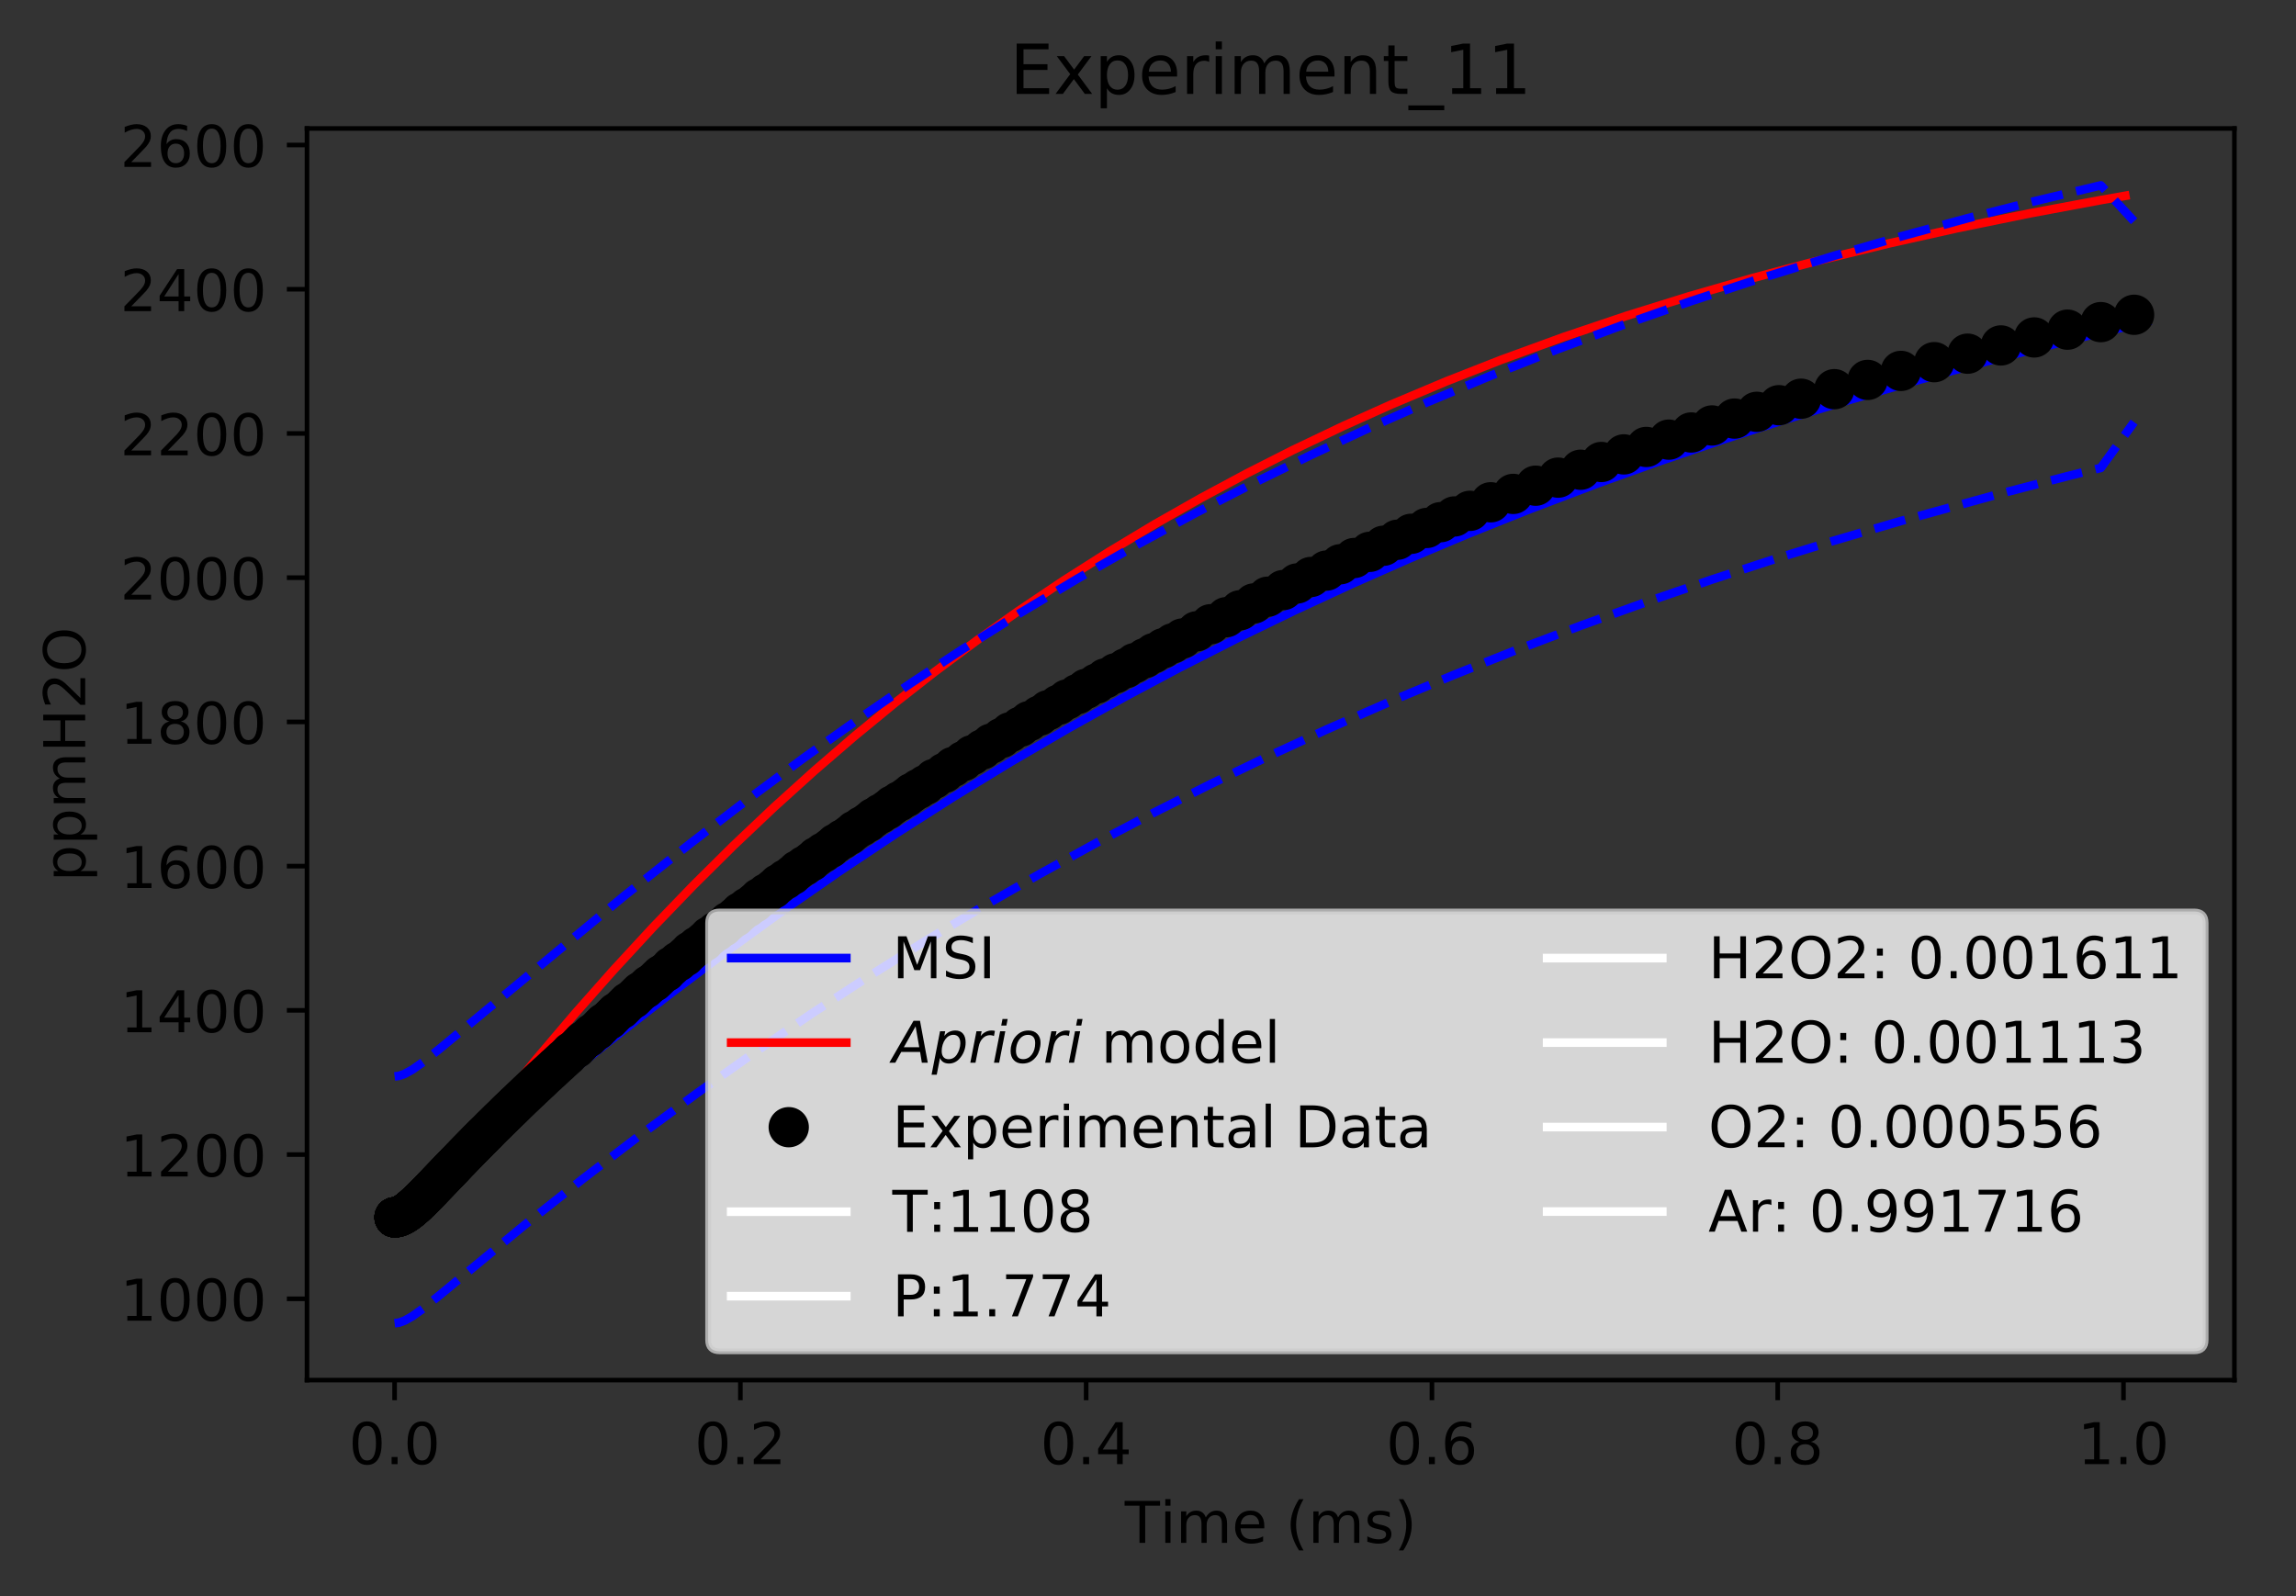 <?xml version="1.0" encoding="utf-8" standalone="no"?>
<!DOCTYPE svg PUBLIC "-//W3C//DTD SVG 1.1//EN"
  "http://www.w3.org/Graphics/SVG/1.1/DTD/svg11.dtd">
<!-- Created with matplotlib (https://matplotlib.org/) -->
<svg height="277.314pt" version="1.1" viewBox="0 0 398.828 277.314" width="398.828pt" xmlns="http://www.w3.org/2000/svg" xmlns:xlink="http://www.w3.org/1999/xlink">
 <rect x="0" y="0" width="398.828" height="277.314" fill="#333333" stroke="none"/>
 <defs>
  <style type="text/css">
*{stroke-linecap:butt;stroke-linejoin:round;}
  </style>
 </defs>
 <g id="figure_1">
  <g id="patch_1">
   <path d="M 0 277.314 
L 398.828 277.314 
L 398.828 0 
L 0 0 
z
" style="fill:none;"/>
  </g>
  <g id="axes_1">
   <g id="patch_2">
    <path d="M 53.328 239.758 
L 388.128 239.758 
L 388.128 22.318 
L 53.328 22.318 
z
" style="fill:none;"/>
   </g>
   <g id="matplotlib.axis_1">
    <g id="xtick_1">
     <g id="line2d_1">
      <defs>
       <path d="M 0 0 
L 0 3.5 
" id="m6a1f09e6ca" style="stroke:#000000;stroke-width:0.8;"/>
      </defs>
      <g>
       <use style="stroke:#000000;stroke-width:0.8;" x="68.546" xlink:href="#m6a1f09e6ca" y="239.758"/>
      </g>
     </g>
     <g id="text_1">
      <!-- 0.0 -->
      <defs>
       <path d="M 31.781 66.406 
Q 24.172 66.406 20.328 58.906 
Q 16.5 51.422 16.5 36.375 
Q 16.5 21.391 20.328 13.891 
Q 24.172 6.391 31.781 6.391 
Q 39.453 6.391 43.281 13.891 
Q 47.125 21.391 47.125 36.375 
Q 47.125 51.422 43.281 58.906 
Q 39.453 66.406 31.781 66.406 
z
M 31.781 74.219 
Q 44.047 74.219 50.516 64.516 
Q 56.984 54.828 56.984 36.375 
Q 56.984 17.969 50.516 8.266 
Q 44.047 -1.422 31.781 -1.422 
Q 19.531 -1.422 13.062 8.266 
Q 6.594 17.969 6.594 36.375 
Q 6.594 54.828 13.062 64.516 
Q 19.531 74.219 31.781 74.219 
z
" id="DejaVuSans-48"/>
       <path d="M 10.688 12.406 
L 21 12.406 
L 21 0 
L 10.688 0 
z
" id="DejaVuSans-46"/>
      </defs>
      <g transform="translate(60.595 254.357)scale(0.1 -0.1)">
       <use xlink:href="#DejaVuSans-48"/>
       <use x="63.623" xlink:href="#DejaVuSans-46"/>
       <use x="95.41" xlink:href="#DejaVuSans-48"/>
      </g>
     </g>
    </g>
    <g id="xtick_2">
     <g id="line2d_2">
      <g>
       <use style="stroke:#000000;stroke-width:0.8;" x="128.609" xlink:href="#m6a1f09e6ca" y="239.758"/>
      </g>
     </g>
     <g id="text_2">
      <!-- 0.2 -->
      <defs>
       <path d="M 19.188 8.297 
L 53.609 8.297 
L 53.609 0 
L 7.328 0 
L 7.328 8.297 
Q 12.938 14.109 22.625 23.891 
Q 32.328 33.688 34.812 36.531 
Q 39.547 41.844 41.422 45.531 
Q 43.312 49.219 43.312 52.781 
Q 43.312 58.594 39.234 62.25 
Q 35.156 65.922 28.609 65.922 
Q 23.969 65.922 18.812 64.312 
Q 13.672 62.703 7.812 59.422 
L 7.812 69.391 
Q 13.766 71.781 18.938 73 
Q 24.125 74.219 28.422 74.219 
Q 39.75 74.219 46.484 68.547 
Q 53.219 62.891 53.219 53.422 
Q 53.219 48.922 51.531 44.891 
Q 49.859 40.875 45.406 35.406 
Q 44.188 33.984 37.641 27.219 
Q 31.109 20.453 19.188 8.297 
z
" id="DejaVuSans-50"/>
      </defs>
      <g transform="translate(120.657 254.357)scale(0.1 -0.1)">
       <use xlink:href="#DejaVuSans-48"/>
       <use x="63.623" xlink:href="#DejaVuSans-46"/>
       <use x="95.41" xlink:href="#DejaVuSans-50"/>
      </g>
     </g>
    </g>
    <g id="xtick_3">
     <g id="line2d_3">
      <g>
       <use style="stroke:#000000;stroke-width:0.8;" x="188.671" xlink:href="#m6a1f09e6ca" y="239.758"/>
      </g>
     </g>
     <g id="text_3">
      <!-- 0.4 -->
      <defs>
       <path d="M 37.797 64.312 
L 12.891 25.391 
L 37.797 25.391 
z
M 35.203 72.906 
L 47.609 72.906 
L 47.609 25.391 
L 58.016 25.391 
L 58.016 17.188 
L 47.609 17.188 
L 47.609 0 
L 37.797 0 
L 37.797 17.188 
L 4.891 17.188 
L 4.891 26.703 
z
" id="DejaVuSans-52"/>
      </defs>
      <g transform="translate(180.72 254.357)scale(0.1 -0.1)">
       <use xlink:href="#DejaVuSans-48"/>
       <use x="63.623" xlink:href="#DejaVuSans-46"/>
       <use x="95.41" xlink:href="#DejaVuSans-52"/>
      </g>
     </g>
    </g>
    <g id="xtick_4">
     <g id="line2d_4">
      <g>
       <use style="stroke:#000000;stroke-width:0.8;" x="248.734" xlink:href="#m6a1f09e6ca" y="239.758"/>
      </g>
     </g>
     <g id="text_4">
      <!-- 0.6 -->
      <defs>
       <path d="M 33.016 40.375 
Q 26.375 40.375 22.484 35.828 
Q 18.609 31.297 18.609 23.391 
Q 18.609 15.531 22.484 10.953 
Q 26.375 6.391 33.016 6.391 
Q 39.656 6.391 43.531 10.953 
Q 47.406 15.531 47.406 23.391 
Q 47.406 31.297 43.531 35.828 
Q 39.656 40.375 33.016 40.375 
z
M 52.594 71.297 
L 52.594 62.312 
Q 48.875 64.062 45.094 64.984 
Q 41.312 65.922 37.594 65.922 
Q 27.828 65.922 22.672 59.328 
Q 17.531 52.734 16.797 39.406 
Q 19.672 43.656 24.016 45.922 
Q 28.375 48.188 33.594 48.188 
Q 44.578 48.188 50.953 41.516 
Q 57.328 34.859 57.328 23.391 
Q 57.328 12.156 50.688 5.359 
Q 44.047 -1.422 33.016 -1.422 
Q 20.359 -1.422 13.672 8.266 
Q 6.984 17.969 6.984 36.375 
Q 6.984 53.656 15.188 63.938 
Q 23.391 74.219 37.203 74.219 
Q 40.922 74.219 44.703 73.484 
Q 48.484 72.75 52.594 71.297 
z
" id="DejaVuSans-54"/>
      </defs>
      <g transform="translate(240.782 254.357)scale(0.1 -0.1)">
       <use xlink:href="#DejaVuSans-48"/>
       <use x="63.623" xlink:href="#DejaVuSans-46"/>
       <use x="95.41" xlink:href="#DejaVuSans-54"/>
      </g>
     </g>
    </g>
    <g id="xtick_5">
     <g id="line2d_5">
      <g>
       <use style="stroke:#000000;stroke-width:0.8;" x="308.796" xlink:href="#m6a1f09e6ca" y="239.758"/>
      </g>
     </g>
     <g id="text_5">
      <!-- 0.8 -->
      <defs>
       <path d="M 31.781 34.625 
Q 24.75 34.625 20.719 30.859 
Q 16.703 27.094 16.703 20.516 
Q 16.703 13.922 20.719 10.156 
Q 24.75 6.391 31.781 6.391 
Q 38.812 6.391 42.859 10.172 
Q 46.922 13.969 46.922 20.516 
Q 46.922 27.094 42.891 30.859 
Q 38.875 34.625 31.781 34.625 
z
M 21.922 38.812 
Q 15.578 40.375 12.031 44.719 
Q 8.5 49.078 8.5 55.328 
Q 8.5 64.062 14.719 69.141 
Q 20.953 74.219 31.781 74.219 
Q 42.672 74.219 48.875 69.141 
Q 55.078 64.062 55.078 55.328 
Q 55.078 49.078 51.531 44.719 
Q 48 40.375 41.703 38.812 
Q 48.828 37.156 52.797 32.312 
Q 56.781 27.484 56.781 20.516 
Q 56.781 9.906 50.312 4.234 
Q 43.844 -1.422 31.781 -1.422 
Q 19.734 -1.422 13.25 4.234 
Q 6.781 9.906 6.781 20.516 
Q 6.781 27.484 10.781 32.312 
Q 14.797 37.156 21.922 38.812 
z
M 18.312 54.391 
Q 18.312 48.734 21.844 45.562 
Q 25.391 42.391 31.781 42.391 
Q 38.141 42.391 41.719 45.562 
Q 45.312 48.734 45.312 54.391 
Q 45.312 60.062 41.719 63.234 
Q 38.141 66.406 31.781 66.406 
Q 25.391 66.406 21.844 63.234 
Q 18.312 60.062 18.312 54.391 
z
" id="DejaVuSans-56"/>
      </defs>
      <g transform="translate(300.844 254.357)scale(0.1 -0.1)">
       <use xlink:href="#DejaVuSans-48"/>
       <use x="63.623" xlink:href="#DejaVuSans-46"/>
       <use x="95.41" xlink:href="#DejaVuSans-56"/>
      </g>
     </g>
    </g>
    <g id="xtick_6">
     <g id="line2d_6">
      <g>
       <use style="stroke:#000000;stroke-width:0.8;" x="368.858" xlink:href="#m6a1f09e6ca" y="239.758"/>
      </g>
     </g>
     <g id="text_6">
      <!-- 1.0 -->
      <defs>
       <path d="M 12.406 8.297 
L 28.516 8.297 
L 28.516 63.922 
L 10.984 60.406 
L 10.984 69.391 
L 28.422 72.906 
L 38.281 72.906 
L 38.281 8.297 
L 54.391 8.297 
L 54.391 0 
L 12.406 0 
z
" id="DejaVuSans-49"/>
      </defs>
      <g transform="translate(360.907 254.357)scale(0.1 -0.1)">
       <use xlink:href="#DejaVuSans-49"/>
       <use x="63.623" xlink:href="#DejaVuSans-46"/>
       <use x="95.41" xlink:href="#DejaVuSans-48"/>
      </g>
     </g>
    </g>
    <g id="text_7">
     <!-- Time (ms) -->
     <defs>
      <path d="M -0.297 72.906 
L 61.375 72.906 
L 61.375 64.594 
L 35.5 64.594 
L 35.5 0 
L 25.594 0 
L 25.594 64.594 
L -0.297 64.594 
z
" id="DejaVuSans-84"/>
      <path d="M 9.422 54.688 
L 18.406 54.688 
L 18.406 0 
L 9.422 0 
z
M 9.422 75.984 
L 18.406 75.984 
L 18.406 64.594 
L 9.422 64.594 
z
" id="DejaVuSans-105"/>
      <path d="M 52 44.188 
Q 55.375 50.25 60.062 53.125 
Q 64.75 56 71.094 56 
Q 79.641 56 84.281 50.016 
Q 88.922 44.047 88.922 33.016 
L 88.922 0 
L 79.891 0 
L 79.891 32.719 
Q 79.891 40.578 77.094 44.375 
Q 74.312 48.188 68.609 48.188 
Q 61.625 48.188 57.562 43.547 
Q 53.516 38.922 53.516 30.906 
L 53.516 0 
L 44.484 0 
L 44.484 32.719 
Q 44.484 40.625 41.703 44.406 
Q 38.922 48.188 33.109 48.188 
Q 26.219 48.188 22.156 43.531 
Q 18.109 38.875 18.109 30.906 
L 18.109 0 
L 9.078 0 
L 9.078 54.688 
L 18.109 54.688 
L 18.109 46.188 
Q 21.188 51.219 25.484 53.609 
Q 29.781 56 35.688 56 
Q 41.656 56 45.828 52.969 
Q 50 49.953 52 44.188 
z
" id="DejaVuSans-109"/>
      <path d="M 56.203 29.594 
L 56.203 25.203 
L 14.891 25.203 
Q 15.484 15.922 20.484 11.062 
Q 25.484 6.203 34.422 6.203 
Q 39.594 6.203 44.453 7.469 
Q 49.312 8.734 54.109 11.281 
L 54.109 2.781 
Q 49.266 0.734 44.188 -0.344 
Q 39.109 -1.422 33.891 -1.422 
Q 20.797 -1.422 13.156 6.188 
Q 5.516 13.812 5.516 26.812 
Q 5.516 40.234 12.766 48.109 
Q 20.016 56 32.328 56 
Q 43.359 56 49.781 48.891 
Q 56.203 41.797 56.203 29.594 
z
M 47.219 32.234 
Q 47.125 39.594 43.094 43.984 
Q 39.062 48.391 32.422 48.391 
Q 24.906 48.391 20.391 44.141 
Q 15.875 39.891 15.188 32.172 
z
" id="DejaVuSans-101"/>
      <path id="DejaVuSans-32"/>
      <path d="M 31 75.875 
Q 24.469 64.656 21.281 53.656 
Q 18.109 42.672 18.109 31.391 
Q 18.109 20.125 21.312 9.062 
Q 24.516 -2 31 -13.188 
L 23.188 -13.188 
Q 15.875 -1.703 12.234 9.375 
Q 8.594 20.453 8.594 31.391 
Q 8.594 42.281 12.203 53.312 
Q 15.828 64.359 23.188 75.875 
z
" id="DejaVuSans-40"/>
      <path d="M 44.281 53.078 
L 44.281 44.578 
Q 40.484 46.531 36.375 47.5 
Q 32.281 48.484 27.875 48.484 
Q 21.188 48.484 17.844 46.438 
Q 14.5 44.391 14.5 40.281 
Q 14.5 37.156 16.891 35.375 
Q 19.281 33.594 26.516 31.984 
L 29.594 31.297 
Q 39.156 29.25 43.188 25.516 
Q 47.219 21.781 47.219 15.094 
Q 47.219 7.469 41.188 3.016 
Q 35.156 -1.422 24.609 -1.422 
Q 20.219 -1.422 15.453 -0.562 
Q 10.688 0.297 5.422 2 
L 5.422 11.281 
Q 10.406 8.688 15.234 7.391 
Q 20.062 6.109 24.812 6.109 
Q 31.156 6.109 34.562 8.281 
Q 37.984 10.453 37.984 14.406 
Q 37.984 18.062 35.516 20.016 
Q 33.062 21.969 24.703 23.781 
L 21.578 24.516 
Q 13.234 26.266 9.516 29.906 
Q 5.812 33.547 5.812 39.891 
Q 5.812 47.609 11.281 51.797 
Q 16.75 56 26.812 56 
Q 31.781 56 36.172 55.266 
Q 40.578 54.547 44.281 53.078 
z
" id="DejaVuSans-115"/>
      <path d="M 8.016 75.875 
L 15.828 75.875 
Q 23.141 64.359 26.781 53.312 
Q 30.422 42.281 30.422 31.391 
Q 30.422 20.453 26.781 9.375 
Q 23.141 -1.703 15.828 -13.188 
L 8.016 -13.188 
Q 14.5 -2 17.703 9.062 
Q 20.906 20.125 20.906 31.391 
Q 20.906 42.672 17.703 53.656 
Q 14.5 64.656 8.016 75.875 
z
" id="DejaVuSans-41"/>
     </defs>
     <g transform="translate(195.375 268.035)scale(0.1 -0.1)">
      <use xlink:href="#DejaVuSans-84"/>
      <use x="61.037" xlink:href="#DejaVuSans-105"/>
      <use x="88.82" xlink:href="#DejaVuSans-109"/>
      <use x="186.232" xlink:href="#DejaVuSans-101"/>
      <use x="247.756" xlink:href="#DejaVuSans-32"/>
      <use x="279.543" xlink:href="#DejaVuSans-40"/>
      <use x="318.557" xlink:href="#DejaVuSans-109"/>
      <use x="415.969" xlink:href="#DejaVuSans-115"/>
      <use x="468.068" xlink:href="#DejaVuSans-41"/>
     </g>
    </g>
   </g>
   <g id="matplotlib.axis_2">
    <g id="ytick_1">
     <g id="line2d_7">
      <defs>
       <path d="M 0 0 
L -3.5 0 
" id="mafe2f1c932" style="stroke:#000000;stroke-width:0.8;"/>
      </defs>
      <g>
       <use style="stroke:#000000;stroke-width:0.8;" x="53.328" xlink:href="#mafe2f1c932" y="225.637"/>
      </g>
     </g>
     <g id="text_8">
      <!-- 1000 -->
      <g transform="translate(20.878 229.436)scale(0.1 -0.1)">
       <use xlink:href="#DejaVuSans-49"/>
       <use x="63.623" xlink:href="#DejaVuSans-48"/>
       <use x="127.246" xlink:href="#DejaVuSans-48"/>
       <use x="190.869" xlink:href="#DejaVuSans-48"/>
      </g>
     </g>
    </g>
    <g id="ytick_2">
     <g id="line2d_8">
      <g>
       <use style="stroke:#000000;stroke-width:0.8;" x="53.328" xlink:href="#mafe2f1c932" y="200.581"/>
      </g>
     </g>
     <g id="text_9">
      <!-- 1200 -->
      <g transform="translate(20.878 204.38)scale(0.1 -0.1)">
       <use xlink:href="#DejaVuSans-49"/>
       <use x="63.623" xlink:href="#DejaVuSans-50"/>
       <use x="127.246" xlink:href="#DejaVuSans-48"/>
       <use x="190.869" xlink:href="#DejaVuSans-48"/>
      </g>
     </g>
    </g>
    <g id="ytick_3">
     <g id="line2d_9">
      <g>
       <use style="stroke:#000000;stroke-width:0.8;" x="53.328" xlink:href="#mafe2f1c932" y="175.525"/>
      </g>
     </g>
     <g id="text_10">
      <!-- 1400 -->
      <g transform="translate(20.878 179.324)scale(0.1 -0.1)">
       <use xlink:href="#DejaVuSans-49"/>
       <use x="63.623" xlink:href="#DejaVuSans-52"/>
       <use x="127.246" xlink:href="#DejaVuSans-48"/>
       <use x="190.869" xlink:href="#DejaVuSans-48"/>
      </g>
     </g>
    </g>
    <g id="ytick_4">
     <g id="line2d_10">
      <g>
       <use style="stroke:#000000;stroke-width:0.8;" x="53.328" xlink:href="#mafe2f1c932" y="150.469"/>
      </g>
     </g>
     <g id="text_11">
      <!-- 1600 -->
      <g transform="translate(20.878 154.268)scale(0.1 -0.1)">
       <use xlink:href="#DejaVuSans-49"/>
       <use x="63.623" xlink:href="#DejaVuSans-54"/>
       <use x="127.246" xlink:href="#DejaVuSans-48"/>
       <use x="190.869" xlink:href="#DejaVuSans-48"/>
      </g>
     </g>
    </g>
    <g id="ytick_5">
     <g id="line2d_11">
      <g>
       <use style="stroke:#000000;stroke-width:0.8;" x="53.328" xlink:href="#mafe2f1c932" y="125.413"/>
      </g>
     </g>
     <g id="text_12">
      <!-- 1800 -->
      <g transform="translate(20.878 129.212)scale(0.1 -0.1)">
       <use xlink:href="#DejaVuSans-49"/>
       <use x="63.623" xlink:href="#DejaVuSans-56"/>
       <use x="127.246" xlink:href="#DejaVuSans-48"/>
       <use x="190.869" xlink:href="#DejaVuSans-48"/>
      </g>
     </g>
    </g>
    <g id="ytick_6">
     <g id="line2d_12">
      <g>
       <use style="stroke:#000000;stroke-width:0.8;" x="53.328" xlink:href="#mafe2f1c932" y="100.357"/>
      </g>
     </g>
     <g id="text_13">
      <!-- 2000 -->
      <g transform="translate(20.878 104.156)scale(0.1 -0.1)">
       <use xlink:href="#DejaVuSans-50"/>
       <use x="63.623" xlink:href="#DejaVuSans-48"/>
       <use x="127.246" xlink:href="#DejaVuSans-48"/>
       <use x="190.869" xlink:href="#DejaVuSans-48"/>
      </g>
     </g>
    </g>
    <g id="ytick_7">
     <g id="line2d_13">
      <g>
       <use style="stroke:#000000;stroke-width:0.8;" x="53.328" xlink:href="#mafe2f1c932" y="75.301"/>
      </g>
     </g>
     <g id="text_14">
      <!-- 2200 -->
      <g transform="translate(20.878 79.1)scale(0.1 -0.1)">
       <use xlink:href="#DejaVuSans-50"/>
       <use x="63.623" xlink:href="#DejaVuSans-50"/>
       <use x="127.246" xlink:href="#DejaVuSans-48"/>
       <use x="190.869" xlink:href="#DejaVuSans-48"/>
      </g>
     </g>
    </g>
    <g id="ytick_8">
     <g id="line2d_14">
      <g>
       <use style="stroke:#000000;stroke-width:0.8;" x="53.328" xlink:href="#mafe2f1c932" y="50.245"/>
      </g>
     </g>
     <g id="text_15">
      <!-- 2400 -->
      <g transform="translate(20.878 54.044)scale(0.1 -0.1)">
       <use xlink:href="#DejaVuSans-50"/>
       <use x="63.623" xlink:href="#DejaVuSans-52"/>
       <use x="127.246" xlink:href="#DejaVuSans-48"/>
       <use x="190.869" xlink:href="#DejaVuSans-48"/>
      </g>
     </g>
    </g>
    <g id="ytick_9">
     <g id="line2d_15">
      <g>
       <use style="stroke:#000000;stroke-width:0.8;" x="53.328" xlink:href="#mafe2f1c932" y="25.189"/>
      </g>
     </g>
     <g id="text_16">
      <!-- 2600 -->
      <g transform="translate(20.878 28.989)scale(0.1 -0.1)">
       <use xlink:href="#DejaVuSans-50"/>
       <use x="63.623" xlink:href="#DejaVuSans-54"/>
       <use x="127.246" xlink:href="#DejaVuSans-48"/>
       <use x="190.869" xlink:href="#DejaVuSans-48"/>
      </g>
     </g>
    </g>
    <g id="text_17">
     <!-- ppmH2O -->
     <defs>
      <path d="M 18.109 8.203 
L 18.109 -20.797 
L 9.078 -20.797 
L 9.078 54.688 
L 18.109 54.688 
L 18.109 46.391 
Q 20.953 51.266 25.266 53.625 
Q 29.594 56 35.594 56 
Q 45.562 56 51.781 48.094 
Q 58.016 40.188 58.016 27.297 
Q 58.016 14.406 51.781 6.484 
Q 45.562 -1.422 35.594 -1.422 
Q 29.594 -1.422 25.266 0.953 
Q 20.953 3.328 18.109 8.203 
z
M 48.688 27.297 
Q 48.688 37.203 44.609 42.844 
Q 40.531 48.484 33.406 48.484 
Q 26.266 48.484 22.188 42.844 
Q 18.109 37.203 18.109 27.297 
Q 18.109 17.391 22.188 11.75 
Q 26.266 6.109 33.406 6.109 
Q 40.531 6.109 44.609 11.75 
Q 48.688 17.391 48.688 27.297 
z
" id="DejaVuSans-112"/>
      <path d="M 9.812 72.906 
L 19.672 72.906 
L 19.672 43.016 
L 55.516 43.016 
L 55.516 72.906 
L 65.375 72.906 
L 65.375 0 
L 55.516 0 
L 55.516 34.719 
L 19.672 34.719 
L 19.672 0 
L 9.812 0 
z
" id="DejaVuSans-72"/>
      <path d="M 39.406 66.219 
Q 28.656 66.219 22.328 58.203 
Q 16.016 50.203 16.016 36.375 
Q 16.016 22.609 22.328 14.594 
Q 28.656 6.594 39.406 6.594 
Q 50.141 6.594 56.422 14.594 
Q 62.703 22.609 62.703 36.375 
Q 62.703 50.203 56.422 58.203 
Q 50.141 66.219 39.406 66.219 
z
M 39.406 74.219 
Q 54.734 74.219 63.906 63.938 
Q 73.094 53.656 73.094 36.375 
Q 73.094 19.141 63.906 8.859 
Q 54.734 -1.422 39.406 -1.422 
Q 24.031 -1.422 14.812 8.828 
Q 5.609 19.094 5.609 36.375 
Q 5.609 53.656 14.812 63.938 
Q 24.031 74.219 39.406 74.219 
z
" id="DejaVuSans-79"/>
     </defs>
     <g transform="translate(14.798 153.134)rotate(-90)scale(0.1 -0.1)">
      <use xlink:href="#DejaVuSans-112"/>
      <use x="63.477" xlink:href="#DejaVuSans-112"/>
      <use x="126.953" xlink:href="#DejaVuSans-109"/>
      <use x="224.365" xlink:href="#DejaVuSans-72"/>
      <use x="299.561" xlink:href="#DejaVuSans-50"/>
      <use x="363.184" xlink:href="#DejaVuSans-79"/>
     </g>
    </g>
   </g>
   <g id="line2d_16">
    <path clip-path="url(#p9d8ab5b9a4)" d="M 68.546 210.061 
L 69.354 209.951 
L 70.343 209.581 
L 71.692 208.81 
L 73.637 207.399 
L 77.035 204.607 
L 94.056 190.366 
L 105.193 181.395 
L 115.875 173.065 
L 125.829 165.572 
L 135.782 158.356 
L 145.74 151.424 
L 155.706 144.775 
L 165.672 138.412 
L 175.638 132.327 
L 185.604 126.512 
L 195.57 120.959 
L 204.765 116.059 
L 214.811 110.942 
L 224.856 106.062 
L 234.902 101.409 
L 244.947 96.974 
L 254.992 92.747 
L 265.038 88.72 
L 277.498 83.988 
L 287.395 80.428 
L 299.602 76.267 
L 309.651 73.022 
L 321.061 69.526 
L 332.472 66.219 
L 345.951 62.544 
L 359.431 59.104 
L 372.91 55.884 
L 372.91 55.884 
" style="fill:none;stroke:#0000ff;stroke-linecap:square;stroke-width:1.5;"/>
   </g>
   <g id="line2d_17">
    <path clip-path="url(#p9d8ab5b9a4)" d="M 68.546 210.779 
L 69.31 210.685 
L 70.154 210.39 
L 71.32 209.72 
L 72.631 208.689 
L 74.38 206.993 
L 76.586 204.523 
L 80.116 200.203 
L 93.179 183.977 
L 99.897 176.068 
L 106.533 168.568 
L 113.505 161.013 
L 120.476 153.782 
L 127.46 146.857 
L 134.451 140.237 
L 141.442 133.919 
L 148.432 127.894 
L 155.423 122.149 
L 162.414 116.675 
L 169.946 111.068 
L 176.695 106.287 
L 184.688 100.911 
L 192.68 95.829 
L 200.673 91.027 
L 208.665 86.491 
L 216.658 82.205 
L 224.65 78.158 
L 233.388 73.991 
L 241.681 70.271 
L 251.26 66.242 
L 260.84 62.481 
L 271.706 58.519 
L 282.573 54.857 
L 293.439 51.472 
L 304.305 48.343 
L 315.172 45.451 
L 328.22 42.266 
L 340.003 39.637 
L 352.638 37.056 
L 365.038 34.742 
L 369.171 34.016 
L 369.171 34.016 
" style="fill:none;stroke:#ff0000;stroke-linecap:square;stroke-width:1.5;"/>
   </g>
   <g id="line2d_18">
    <defs>
     <path d="M 0 3 
C 0.796 3 1.559 2.684 2.121 2.121 
C 2.684 1.559 3 0.796 3 0 
C 3 -0.796 2.684 -1.559 2.121 -2.121 
C 1.559 -2.684 0.796 -3 0 -3 
C -0.796 -3 -1.559 -2.684 -2.121 -2.121 
C -2.684 -1.559 -3 -0.796 -3 0 
C -3 0.796 -2.684 1.559 -2.121 2.121 
C -1.559 2.684 -0.796 3 0 3 
z
" id="m13d6a31e0d" style="stroke:#000000;"/>
    </defs>
    <g clip-path="url(#p9d8ab5b9a4)">
     <use style="stroke:#000000;" x="68.546" xlink:href="#m13d6a31e0d" y="211.477"/>
     <use style="stroke:#000000;" x="68.546" xlink:href="#m13d6a31e0d" y="211.477"/>
     <use style="stroke:#000000;" x="68.546" xlink:href="#m13d6a31e0d" y="211.477"/>
     <use style="stroke:#000000;" x="68.546" xlink:href="#m13d6a31e0d" y="211.477"/>
     <use style="stroke:#000000;" x="68.546" xlink:href="#m13d6a31e0d" y="211.477"/>
     <use style="stroke:#000000;" x="68.547" xlink:href="#m13d6a31e0d" y="211.477"/>
     <use style="stroke:#000000;" x="68.547" xlink:href="#m13d6a31e0d" y="211.477"/>
     <use style="stroke:#000000;" x="68.547" xlink:href="#m13d6a31e0d" y="211.477"/>
     <use style="stroke:#000000;" x="68.547" xlink:href="#m13d6a31e0d" y="211.477"/>
     <use style="stroke:#000000;" x="68.548" xlink:href="#m13d6a31e0d" y="211.477"/>
     <use style="stroke:#000000;" x="68.55" xlink:href="#m13d6a31e0d" y="211.477"/>
     <use style="stroke:#000000;" x="68.551" xlink:href="#m13d6a31e0d" y="211.477"/>
     <use style="stroke:#000000;" x="68.553" xlink:href="#m13d6a31e0d" y="211.477"/>
     <use style="stroke:#000000;" x="68.554" xlink:href="#m13d6a31e0d" y="211.477"/>
     <use style="stroke:#000000;" x="68.556" xlink:href="#m13d6a31e0d" y="211.477"/>
     <use style="stroke:#000000;" x="68.558" xlink:href="#m13d6a31e0d" y="211.477"/>
     <use style="stroke:#000000;" x="68.56" xlink:href="#m13d6a31e0d" y="211.477"/>
     <use style="stroke:#000000;" x="68.562" xlink:href="#m13d6a31e0d" y="211.477"/>
     <use style="stroke:#000000;" x="68.565" xlink:href="#m13d6a31e0d" y="211.477"/>
     <use style="stroke:#000000;" x="68.568" xlink:href="#m13d6a31e0d" y="211.477"/>
     <use style="stroke:#000000;" x="68.57" xlink:href="#m13d6a31e0d" y="211.477"/>
     <use style="stroke:#000000;" x="68.575" xlink:href="#m13d6a31e0d" y="211.477"/>
     <use style="stroke:#000000;" x="68.582" xlink:href="#m13d6a31e0d" y="211.477"/>
     <use style="stroke:#000000;" x="68.59" xlink:href="#m13d6a31e0d" y="211.477"/>
     <use style="stroke:#000000;" x="68.597" xlink:href="#m13d6a31e0d" y="211.477"/>
     <use style="stroke:#000000;" x="68.61" xlink:href="#m13d6a31e0d" y="211.475"/>
     <use style="stroke:#000000;" x="68.624" xlink:href="#m13d6a31e0d" y="211.475"/>
     <use style="stroke:#000000;" x="68.638" xlink:href="#m13d6a31e0d" y="211.474"/>
     <use style="stroke:#000000;" x="68.652" xlink:href="#m13d6a31e0d" y="211.474"/>
     <use style="stroke:#000000;" x="68.666" xlink:href="#m13d6a31e0d" y="211.473"/>
     <use style="stroke:#000000;" x="68.686" xlink:href="#m13d6a31e0d" y="211.472"/>
     <use style="stroke:#000000;" x="68.707" xlink:href="#m13d6a31e0d" y="211.47"/>
     <use style="stroke:#000000;" x="68.728" xlink:href="#m13d6a31e0d" y="211.468"/>
     <use style="stroke:#000000;" x="68.749" xlink:href="#m13d6a31e0d" y="211.467"/>
     <use style="stroke:#000000;" x="68.769" xlink:href="#m13d6a31e0d" y="211.464"/>
     <use style="stroke:#000000;" x="68.802" xlink:href="#m13d6a31e0d" y="211.46"/>
     <use style="stroke:#000000;" x="68.853" xlink:href="#m13d6a31e0d" y="211.453"/>
     <use style="stroke:#000000;" x="68.886" xlink:href="#m13d6a31e0d" y="211.448"/>
     <use style="stroke:#000000;" x="68.919" xlink:href="#m13d6a31e0d" y="211.442"/>
     <use style="stroke:#000000;" x="68.949" xlink:href="#m13d6a31e0d" y="211.435"/>
     <use style="stroke:#000000;" x="68.982" xlink:href="#m13d6a31e0d" y="211.429"/>
     <use style="stroke:#000000;" x="69.015" xlink:href="#m13d6a31e0d" y="211.422"/>
     <use style="stroke:#000000;" x="69.045" xlink:href="#m13d6a31e0d" y="211.414"/>
     <use style="stroke:#000000;" x="69.078" xlink:href="#m13d6a31e0d" y="211.407"/>
     <use style="stroke:#000000;" x="69.138" xlink:href="#m13d6a31e0d" y="211.39"/>
     <use style="stroke:#000000;" x="69.198" xlink:href="#m13d6a31e0d" y="211.374"/>
     <use style="stroke:#000000;" x="69.255" xlink:href="#m13d6a31e0d" y="211.355"/>
     <use style="stroke:#000000;" x="69.315" xlink:href="#m13d6a31e0d" y="211.335"/>
     <use style="stroke:#000000;" x="69.375" xlink:href="#m13d6a31e0d" y="211.314"/>
     <use style="stroke:#000000;" x="69.432" xlink:href="#m13d6a31e0d" y="211.291"/>
     <use style="stroke:#000000;" x="69.492" xlink:href="#m13d6a31e0d" y="211.267"/>
     <use style="stroke:#000000;" x="69.582" xlink:href="#m13d6a31e0d" y="211.23"/>
     <use style="stroke:#000000;" x="69.672" xlink:href="#m13d6a31e0d" y="211.189"/>
     <use style="stroke:#000000;" x="69.763" xlink:href="#m13d6a31e0d" y="211.146"/>
     <use style="stroke:#000000;" x="69.85" xlink:href="#m13d6a31e0d" y="211.1"/>
     <use style="stroke:#000000;" x="69.94" xlink:href="#m13d6a31e0d" y="211.052"/>
     <use style="stroke:#000000;" x="70.03" xlink:href="#m13d6a31e0d" y="211.002"/>
     <use style="stroke:#000000;" x="70.12" xlink:href="#m13d6a31e0d" y="210.949"/>
     <use style="stroke:#000000;" x="70.21" xlink:href="#m13d6a31e0d" y="210.895"/>
     <use style="stroke:#000000;" x="70.297" xlink:href="#m13d6a31e0d" y="210.839"/>
     <use style="stroke:#000000;" x="70.387" xlink:href="#m13d6a31e0d" y="210.781"/>
     <use style="stroke:#000000;" x="70.477" xlink:href="#m13d6a31e0d" y="210.721"/>
     <use style="stroke:#000000;" x="70.567" xlink:href="#m13d6a31e0d" y="210.66"/>
     <use style="stroke:#000000;" x="70.658" xlink:href="#m13d6a31e0d" y="210.597"/>
     <use style="stroke:#000000;" x="70.748" xlink:href="#m13d6a31e0d" y="210.533"/>
     <use style="stroke:#000000;" x="70.835" xlink:href="#m13d6a31e0d" y="210.467"/>
     <use style="stroke:#000000;" x="70.925" xlink:href="#m13d6a31e0d" y="210.399"/>
     <use style="stroke:#000000;" x="71.015" xlink:href="#m13d6a31e0d" y="210.33"/>
     <use style="stroke:#000000;" x="71.105" xlink:href="#m13d6a31e0d" y="210.26"/>
     <use style="stroke:#000000;" x="71.195" xlink:href="#m13d6a31e0d" y="210.19"/>
     <use style="stroke:#000000;" x="71.282" xlink:href="#m13d6a31e0d" y="210.117"/>
     <use style="stroke:#000000;" x="71.372" xlink:href="#m13d6a31e0d" y="210.043"/>
     <use style="stroke:#000000;" x="71.462" xlink:href="#m13d6a31e0d" y="209.97"/>
     <use style="stroke:#000000;" x="71.549" xlink:href="#m13d6a31e0d" y="209.893"/>
     <use style="stroke:#000000;" x="71.64" xlink:href="#m13d6a31e0d" y="209.817"/>
     <use style="stroke:#000000;" x="71.73" xlink:href="#m13d6a31e0d" y="209.739"/>
     <use style="stroke:#000000;" x="71.82" xlink:href="#m13d6a31e0d" y="209.661"/>
     <use style="stroke:#000000;" x="71.91" xlink:href="#m13d6a31e0d" y="209.582"/>
     <use style="stroke:#000000;" x="72" xlink:href="#m13d6a31e0d" y="209.502"/>
     <use style="stroke:#000000;" x="72.09" xlink:href="#m13d6a31e0d" y="209.421"/>
     <use style="stroke:#000000;" x="72.18" xlink:href="#m13d6a31e0d" y="209.339"/>
     <use style="stroke:#000000;" x="72.27" xlink:href="#m13d6a31e0d" y="209.258"/>
     <use style="stroke:#000000;" x="72.36" xlink:href="#m13d6a31e0d" y="209.175"/>
     <use style="stroke:#000000;" x="72.45" xlink:href="#m13d6a31e0d" y="209.091"/>
     <use style="stroke:#000000;" x="72.54" xlink:href="#m13d6a31e0d" y="209.007"/>
     <use style="stroke:#000000;" x="72.631" xlink:href="#m13d6a31e0d" y="208.923"/>
     <use style="stroke:#000000;" x="72.721" xlink:href="#m13d6a31e0d" y="208.838"/>
     <use style="stroke:#000000;" x="72.811" xlink:href="#m13d6a31e0d" y="208.752"/>
     <use style="stroke:#000000;" x="72.901" xlink:href="#m13d6a31e0d" y="208.665"/>
     <use style="stroke:#000000;" x="72.991" xlink:href="#m13d6a31e0d" y="208.579"/>
     <use style="stroke:#000000;" x="73.081" xlink:href="#m13d6a31e0d" y="208.493"/>
     <use style="stroke:#000000;" x="73.171" xlink:href="#m13d6a31e0d" y="208.405"/>
     <use style="stroke:#000000;" x="73.261" xlink:href="#m13d6a31e0d" y="208.317"/>
     <use style="stroke:#000000;" x="73.351" xlink:href="#m13d6a31e0d" y="208.228"/>
     <use style="stroke:#000000;" x="73.441" xlink:href="#m13d6a31e0d" y="208.139"/>
     <use style="stroke:#000000;" x="73.531" xlink:href="#m13d6a31e0d" y="208.05"/>
     <use style="stroke:#000000;" x="73.622" xlink:href="#m13d6a31e0d" y="207.961"/>
     <use style="stroke:#000000;" x="73.712" xlink:href="#m13d6a31e0d" y="207.871"/>
     <use style="stroke:#000000;" x="73.802" xlink:href="#m13d6a31e0d" y="207.782"/>
     <use style="stroke:#000000;" x="73.892" xlink:href="#m13d6a31e0d" y="207.692"/>
     <use style="stroke:#000000;" x="74.012" xlink:href="#m13d6a31e0d" y="207.555"/>
     <use style="stroke:#000000;" x="74.162" xlink:href="#m13d6a31e0d" y="207.419"/>
     <use style="stroke:#000000;" x="74.282" xlink:href="#m13d6a31e0d" y="207.282"/>
     <use style="stroke:#000000;" x="74.432" xlink:href="#m13d6a31e0d" y="207.145"/>
     <use style="stroke:#000000;" x="74.553" xlink:href="#m13d6a31e0d" y="207.007"/>
     <use style="stroke:#000000;" x="74.703" xlink:href="#m13d6a31e0d" y="206.868"/>
     <use style="stroke:#000000;" x="74.823" xlink:href="#m13d6a31e0d" y="206.73"/>
     <use style="stroke:#000000;" x="74.943" xlink:href="#m13d6a31e0d" y="206.591"/>
     <use style="stroke:#000000;" x="75.093" xlink:href="#m13d6a31e0d" y="206.452"/>
     <use style="stroke:#000000;" x="75.213" xlink:href="#m13d6a31e0d" y="206.311"/>
     <use style="stroke:#000000;" x="75.363" xlink:href="#m13d6a31e0d" y="206.172"/>
     <use style="stroke:#000000;" x="75.484" xlink:href="#m13d6a31e0d" y="206.032"/>
     <use style="stroke:#000000;" x="75.634" xlink:href="#m13d6a31e0d" y="205.892"/>
     <use style="stroke:#000000;" x="75.754" xlink:href="#m13d6a31e0d" y="205.751"/>
     <use style="stroke:#000000;" x="75.904" xlink:href="#m13d6a31e0d" y="205.611"/>
     <use style="stroke:#000000;" x="76.024" xlink:href="#m13d6a31e0d" y="205.471"/>
     <use style="stroke:#000000;" x="76.174" xlink:href="#m13d6a31e0d" y="205.33"/>
     <use style="stroke:#000000;" x="76.294" xlink:href="#m13d6a31e0d" y="205.19"/>
     <use style="stroke:#000000;" x="76.445" xlink:href="#m13d6a31e0d" y="205.049"/>
     <use style="stroke:#000000;" x="76.565" xlink:href="#m13d6a31e0d" y="204.908"/>
     <use style="stroke:#000000;" x="76.715" xlink:href="#m13d6a31e0d" y="204.768"/>
     <use style="stroke:#000000;" x="76.835" xlink:href="#m13d6a31e0d" y="204.626"/>
     <use style="stroke:#000000;" x="76.985" xlink:href="#m13d6a31e0d" y="204.486"/>
     <use style="stroke:#000000;" x="77.105" xlink:href="#m13d6a31e0d" y="204.346"/>
     <use style="stroke:#000000;" x="77.255" xlink:href="#m13d6a31e0d" y="204.204"/>
     <use style="stroke:#000000;" x="77.375" xlink:href="#m13d6a31e0d" y="204.064"/>
     <use style="stroke:#000000;" x="77.526" xlink:href="#m13d6a31e0d" y="203.922"/>
     <use style="stroke:#000000;" x="77.646" xlink:href="#m13d6a31e0d" y="203.782"/>
     <use style="stroke:#000000;" x="77.796" xlink:href="#m13d6a31e0d" y="203.642"/>
     <use style="stroke:#000000;" x="77.916" xlink:href="#m13d6a31e0d" y="203.501"/>
     <use style="stroke:#000000;" x="78.066" xlink:href="#m13d6a31e0d" y="203.361"/>
     <use style="stroke:#000000;" x="78.186" xlink:href="#m13d6a31e0d" y="203.219"/>
     <use style="stroke:#000000;" x="78.336" xlink:href="#m13d6a31e0d" y="203.079"/>
     <use style="stroke:#000000;" x="78.457" xlink:href="#m13d6a31e0d" y="202.939"/>
     <use style="stroke:#000000;" x="78.577" xlink:href="#m13d6a31e0d" y="202.799"/>
     <use style="stroke:#000000;" x="78.727" xlink:href="#m13d6a31e0d" y="202.659"/>
     <use style="stroke:#000000;" x="78.847" xlink:href="#m13d6a31e0d" y="202.519"/>
     <use style="stroke:#000000;" x="78.997" xlink:href="#m13d6a31e0d" y="202.379"/>
     <use style="stroke:#000000;" x="79.207" xlink:href="#m13d6a31e0d" y="202.17"/>
     <use style="stroke:#000000;" x="79.388" xlink:href="#m13d6a31e0d" y="201.959"/>
     <use style="stroke:#000000;" x="79.598" xlink:href="#m13d6a31e0d" y="201.75"/>
     <use style="stroke:#000000;" x="79.808" xlink:href="#m13d6a31e0d" y="201.541"/>
     <use style="stroke:#000000;" x="80.018" xlink:href="#m13d6a31e0d" y="201.333"/>
     <use style="stroke:#000000;" x="80.198" xlink:href="#m13d6a31e0d" y="201.124"/>
     <use style="stroke:#000000;" x="80.409" xlink:href="#m13d6a31e0d" y="200.916"/>
     <use style="stroke:#000000;" x="80.619" xlink:href="#m13d6a31e0d" y="200.708"/>
     <use style="stroke:#000000;" x="80.799" xlink:href="#m13d6a31e0d" y="200.5"/>
     <use style="stroke:#000000;" x="81.009" xlink:href="#m13d6a31e0d" y="200.292"/>
     <use style="stroke:#000000;" x="81.219" xlink:href="#m13d6a31e0d" y="200.085"/>
     <use style="stroke:#000000;" x="81.43" xlink:href="#m13d6a31e0d" y="199.878"/>
     <use style="stroke:#000000;" x="81.61" xlink:href="#m13d6a31e0d" y="199.672"/>
     <use style="stroke:#000000;" x="81.82" xlink:href="#m13d6a31e0d" y="199.465"/>
     <use style="stroke:#000000;" x="82.03" xlink:href="#m13d6a31e0d" y="199.259"/>
     <use style="stroke:#000000;" x="82.241" xlink:href="#m13d6a31e0d" y="199.054"/>
     <use style="stroke:#000000;" x="82.421" xlink:href="#m13d6a31e0d" y="198.848"/>
     <use style="stroke:#000000;" x="82.631" xlink:href="#m13d6a31e0d" y="198.643"/>
     <use style="stroke:#000000;" x="82.841" xlink:href="#m13d6a31e0d" y="198.439"/>
     <use style="stroke:#000000;" x="83.021" xlink:href="#m13d6a31e0d" y="198.235"/>
     <use style="stroke:#000000;" x="83.232" xlink:href="#m13d6a31e0d" y="198.03"/>
     <use style="stroke:#000000;" x="83.442" xlink:href="#m13d6a31e0d" y="197.826"/>
     <use style="stroke:#000000;" x="83.652" xlink:href="#m13d6a31e0d" y="197.623"/>
     <use style="stroke:#000000;" x="83.832" xlink:href="#m13d6a31e0d" y="197.42"/>
     <use style="stroke:#000000;" x="84.042" xlink:href="#m13d6a31e0d" y="197.217"/>
     <use style="stroke:#000000;" x="84.253" xlink:href="#m13d6a31e0d" y="197.014"/>
     <use style="stroke:#000000;" x="84.463" xlink:href="#m13d6a31e0d" y="196.813"/>
     <use style="stroke:#000000;" x="84.763" xlink:href="#m13d6a31e0d" y="196.506"/>
     <use style="stroke:#000000;" x="85.063" xlink:href="#m13d6a31e0d" y="196.2"/>
     <use style="stroke:#000000;" x="85.364" xlink:href="#m13d6a31e0d" y="195.894"/>
     <use style="stroke:#000000;" x="85.664" xlink:href="#m13d6a31e0d" y="195.59"/>
     <use style="stroke:#000000;" x="85.994" xlink:href="#m13d6a31e0d" y="195.287"/>
     <use style="stroke:#000000;" x="86.295" xlink:href="#m13d6a31e0d" y="194.984"/>
     <use style="stroke:#000000;" x="86.595" xlink:href="#m13d6a31e0d" y="194.68"/>
     <use style="stroke:#000000;" x="86.895" xlink:href="#m13d6a31e0d" y="194.38"/>
     <use style="stroke:#000000;" x="87.226" xlink:href="#m13d6a31e0d" y="194.078"/>
     <use style="stroke:#000000;" x="87.526" xlink:href="#m13d6a31e0d" y="193.778"/>
     <use style="stroke:#000000;" x="87.826" xlink:href="#m13d6a31e0d" y="193.478"/>
     <use style="stroke:#000000;" x="88.127" xlink:href="#m13d6a31e0d" y="193.18"/>
     <use style="stroke:#000000;" x="88.427" xlink:href="#m13d6a31e0d" y="192.881"/>
     <use style="stroke:#000000;" x="88.757" xlink:href="#m13d6a31e0d" y="192.583"/>
     <use style="stroke:#000000;" x="89.058" xlink:href="#m13d6a31e0d" y="192.286"/>
     <use style="stroke:#000000;" x="89.358" xlink:href="#m13d6a31e0d" y="191.991"/>
     <use style="stroke:#000000;" x="89.658" xlink:href="#m13d6a31e0d" y="191.695"/>
     <use style="stroke:#000000;" x="90.139" xlink:href="#m13d6a31e0d" y="191.248"/>
     <use style="stroke:#000000;" x="90.589" xlink:href="#m13d6a31e0d" y="190.803"/>
     <use style="stroke:#000000;" x="91.07" xlink:href="#m13d6a31e0d" y="190.36"/>
     <use style="stroke:#000000;" x="91.52" xlink:href="#m13d6a31e0d" y="189.917"/>
     <use style="stroke:#000000;" x="92.001" xlink:href="#m13d6a31e0d" y="189.476"/>
     <use style="stroke:#000000;" x="92.451" xlink:href="#m13d6a31e0d" y="189.037"/>
     <use style="stroke:#000000;" x="92.932" xlink:href="#m13d6a31e0d" y="188.599"/>
     <use style="stroke:#000000;" x="93.382" xlink:href="#m13d6a31e0d" y="188.162"/>
     <use style="stroke:#000000;" x="93.863" xlink:href="#m13d6a31e0d" y="187.727"/>
     <use style="stroke:#000000;" x="94.313" xlink:href="#m13d6a31e0d" y="187.294"/>
     <use style="stroke:#000000;" x="95.034" xlink:href="#m13d6a31e0d" y="186.636"/>
     <use style="stroke:#000000;" x="95.755" xlink:href="#m13d6a31e0d" y="185.982"/>
     <use style="stroke:#000000;" x="96.445" xlink:href="#m13d6a31e0d" y="185.331"/>
     <use style="stroke:#000000;" x="97.166" xlink:href="#m13d6a31e0d" y="184.683"/>
     <use style="stroke:#000000;" x="97.857" xlink:href="#m13d6a31e0d" y="184.038"/>
     <use style="stroke:#000000;" x="98.578" xlink:href="#m13d6a31e0d" y="183.396"/>
     <use style="stroke:#000000;" x="99.178" xlink:href="#m13d6a31e0d" y="182.758"/>
     <use style="stroke:#000000;" x="100.079" xlink:href="#m13d6a31e0d" y="182.121"/>
     <use style="stroke:#000000;" x="100.68" xlink:href="#m13d6a31e0d" y="181.488"/>
     <use style="stroke:#000000;" x="101.28" xlink:href="#m13d6a31e0d" y="180.858"/>
     <use style="stroke:#000000;" x="102.181" xlink:href="#m13d6a31e0d" y="180.232"/>
     <use style="stroke:#000000;" x="102.782" xlink:href="#m13d6a31e0d" y="179.607"/>
     <use style="stroke:#000000;" x="103.683" xlink:href="#m13d6a31e0d" y="178.985"/>
     <use style="stroke:#000000;" x="104.283" xlink:href="#m13d6a31e0d" y="178.366"/>
     <use style="stroke:#000000;" x="104.884" xlink:href="#m13d6a31e0d" y="177.75"/>
     <use style="stroke:#000000;" x="105.785" xlink:href="#m13d6a31e0d" y="177.137"/>
     <use style="stroke:#000000;" x="106.386" xlink:href="#m13d6a31e0d" y="176.526"/>
     <use style="stroke:#000000;" x="106.986" xlink:href="#m13d6a31e0d" y="175.919"/>
     <use style="stroke:#000000;" x="107.887" xlink:href="#m13d6a31e0d" y="175.313"/>
     <use style="stroke:#000000;" x="108.488" xlink:href="#m13d6a31e0d" y="174.711"/>
     <use style="stroke:#000000;" x="109.088" xlink:href="#m13d6a31e0d" y="174.111"/>
     <use style="stroke:#000000;" x="109.989" xlink:href="#m13d6a31e0d" y="173.513"/>
     <use style="stroke:#000000;" x="110.59" xlink:href="#m13d6a31e0d" y="172.918"/>
     <use style="stroke:#000000;" x="111.191" xlink:href="#m13d6a31e0d" y="172.325"/>
     <use style="stroke:#000000;" x="112.092" xlink:href="#m13d6a31e0d" y="171.735"/>
     <use style="stroke:#000000;" x="112.692" xlink:href="#m13d6a31e0d" y="171.148"/>
     <use style="stroke:#000000;" x="113.593" xlink:href="#m13d6a31e0d" y="170.563"/>
     <use style="stroke:#000000;" x="114.194" xlink:href="#m13d6a31e0d" y="169.98"/>
     <use style="stroke:#000000;" x="114.794" xlink:href="#m13d6a31e0d" y="169.399"/>
     <use style="stroke:#000000;" x="115.695" xlink:href="#m13d6a31e0d" y="168.821"/>
     <use style="stroke:#000000;" x="116.596" xlink:href="#m13d6a31e0d" y="167.931"/>
     <use style="stroke:#000000;" x="117.797" xlink:href="#m13d6a31e0d" y="167.045"/>
     <use style="stroke:#000000;" x="118.999" xlink:href="#m13d6a31e0d" y="166.164"/>
     <use style="stroke:#000000;" x="119.9" xlink:href="#m13d6a31e0d" y="165.29"/>
     <use style="stroke:#000000;" x="121.101" xlink:href="#m13d6a31e0d" y="164.42"/>
     <use style="stroke:#000000;" x="122.302" xlink:href="#m13d6a31e0d" y="163.557"/>
     <use style="stroke:#000000;" x="123.203" xlink:href="#m13d6a31e0d" y="162.699"/>
     <use style="stroke:#000000;" x="124.404" xlink:href="#m13d6a31e0d" y="161.846"/>
     <use style="stroke:#000000;" x="125.606" xlink:href="#m13d6a31e0d" y="160.998"/>
     <use style="stroke:#000000;" x="126.507" xlink:href="#m13d6a31e0d" y="160.155"/>
     <use style="stroke:#000000;" x="127.708" xlink:href="#m13d6a31e0d" y="159.318"/>
     <use style="stroke:#000000;" x="128.609" xlink:href="#m13d6a31e0d" y="158.485"/>
     <use style="stroke:#000000;" x="129.81" xlink:href="#m13d6a31e0d" y="157.658"/>
     <use style="stroke:#000000;" x="131.011" xlink:href="#m13d6a31e0d" y="156.835"/>
     <use style="stroke:#000000;" x="131.912" xlink:href="#m13d6a31e0d" y="156.017"/>
     <use style="stroke:#000000;" x="133.113" xlink:href="#m13d6a31e0d" y="155.205"/>
     <use style="stroke:#000000;" x="134.315" xlink:href="#m13d6a31e0d" y="154.397"/>
     <use style="stroke:#000000;" x="135.216" xlink:href="#m13d6a31e0d" y="153.594"/>
     <use style="stroke:#000000;" x="136.417" xlink:href="#m13d6a31e0d" y="152.796"/>
     <use style="stroke:#000000;" x="137.618" xlink:href="#m13d6a31e0d" y="152.001"/>
     <use style="stroke:#000000;" x="138.519" xlink:href="#m13d6a31e0d" y="151.212"/>
     <use style="stroke:#000000;" x="139.72" xlink:href="#m13d6a31e0d" y="150.428"/>
     <use style="stroke:#000000;" x="140.922" xlink:href="#m13d6a31e0d" y="149.649"/>
     <use style="stroke:#000000;" x="141.822" xlink:href="#m13d6a31e0d" y="148.874"/>
     <use style="stroke:#000000;" x="143.024" xlink:href="#m13d6a31e0d" y="148.104"/>
     <use style="stroke:#000000;" x="144.225" xlink:href="#m13d6a31e0d" y="147.337"/>
     <use style="stroke:#000000;" x="145.126" xlink:href="#m13d6a31e0d" y="146.575"/>
     <use style="stroke:#000000;" x="146.327" xlink:href="#m13d6a31e0d" y="145.819"/>
     <use style="stroke:#000000;" x="147.528" xlink:href="#m13d6a31e0d" y="145.066"/>
     <use style="stroke:#000000;" x="148.429" xlink:href="#m13d6a31e0d" y="144.318"/>
     <use style="stroke:#000000;" x="149.631" xlink:href="#m13d6a31e0d" y="143.574"/>
     <use style="stroke:#000000;" x="150.832" xlink:href="#m13d6a31e0d" y="142.835"/>
     <use style="stroke:#000000;" x="151.733" xlink:href="#m13d6a31e0d" y="142.099"/>
     <use style="stroke:#000000;" x="152.934" xlink:href="#m13d6a31e0d" y="141.369"/>
     <use style="stroke:#000000;" x="154.135" xlink:href="#m13d6a31e0d" y="140.642"/>
     <use style="stroke:#000000;" x="155.036" xlink:href="#m13d6a31e0d" y="139.919"/>
     <use style="stroke:#000000;" x="156.237" xlink:href="#m13d6a31e0d" y="139.201"/>
     <use style="stroke:#000000;" x="157.439" xlink:href="#m13d6a31e0d" y="138.487"/>
     <use style="stroke:#000000;" x="158.34" xlink:href="#m13d6a31e0d" y="137.777"/>
     <use style="stroke:#000000;" x="159.541" xlink:href="#m13d6a31e0d" y="137.07"/>
     <use style="stroke:#000000;" x="160.742" xlink:href="#m13d6a31e0d" y="136.369"/>
     <use style="stroke:#000000;" x="162.244" xlink:href="#m13d6a31e0d" y="135.317"/>
     <use style="stroke:#000000;" x="164.046" xlink:href="#m13d6a31e0d" y="134.273"/>
     <use style="stroke:#000000;" x="165.547" xlink:href="#m13d6a31e0d" y="133.239"/>
     <use style="stroke:#000000;" x="167.349" xlink:href="#m13d6a31e0d" y="132.215"/>
     <use style="stroke:#000000;" x="168.851" xlink:href="#m13d6a31e0d" y="131.199"/>
     <use style="stroke:#000000;" x="170.652" xlink:href="#m13d6a31e0d" y="130.19"/>
     <use style="stroke:#000000;" x="172.154" xlink:href="#m13d6a31e0d" y="129.192"/>
     <use style="stroke:#000000;" x="173.956" xlink:href="#m13d6a31e0d" y="128.202"/>
     <use style="stroke:#000000;" x="175.457" xlink:href="#m13d6a31e0d" y="127.22"/>
     <use style="stroke:#000000;" x="177.259" xlink:href="#m13d6a31e0d" y="126.246"/>
     <use style="stroke:#000000;" x="178.761" xlink:href="#m13d6a31e0d" y="125.282"/>
     <use style="stroke:#000000;" x="180.563" xlink:href="#m13d6a31e0d" y="124.326"/>
     <use style="stroke:#000000;" x="182.064" xlink:href="#m13d6a31e0d" y="123.377"/>
     <use style="stroke:#000000;" x="183.866" xlink:href="#m13d6a31e0d" y="122.438"/>
     <use style="stroke:#000000;" x="185.368" xlink:href="#m13d6a31e0d" y="121.506"/>
     <use style="stroke:#000000;" x="187.17" xlink:href="#m13d6a31e0d" y="120.581"/>
     <use style="stroke:#000000;" x="188.671" xlink:href="#m13d6a31e0d" y="119.665"/>
     <use style="stroke:#000000;" x="190.473" xlink:href="#m13d6a31e0d" y="118.757"/>
     <use style="stroke:#000000;" x="191.975" xlink:href="#m13d6a31e0d" y="117.856"/>
     <use style="stroke:#000000;" x="193.776" xlink:href="#m13d6a31e0d" y="116.964"/>
     <use style="stroke:#000000;" x="195.578" xlink:href="#m13d6a31e0d" y="116.079"/>
     <use style="stroke:#000000;" x="197.08" xlink:href="#m13d6a31e0d" y="115.202"/>
     <use style="stroke:#000000;" x="198.882" xlink:href="#m13d6a31e0d" y="114.331"/>
     <use style="stroke:#000000;" x="200.409" xlink:href="#m13d6a31e0d" y="113.469"/>
     <use style="stroke:#000000;" x="202.068" xlink:href="#m13d6a31e0d" y="112.613"/>
     <use style="stroke:#000000;" x="203.726" xlink:href="#m13d6a31e0d" y="111.765"/>
     <use style="stroke:#000000;" x="205.385" xlink:href="#m13d6a31e0d" y="110.926"/>
     <use style="stroke:#000000;" x="207.877" xlink:href="#m13d6a31e0d" y="109.676"/>
     <use style="stroke:#000000;" x="210.294" xlink:href="#m13d6a31e0d" y="108.442"/>
     <use style="stroke:#000000;" x="212.996" xlink:href="#m13d6a31e0d" y="107.224"/>
     <use style="stroke:#000000;" x="215.399" xlink:href="#m13d6a31e0d" y="106.021"/>
     <use style="stroke:#000000;" x="217.801" xlink:href="#m13d6a31e0d" y="104.835"/>
     <use style="stroke:#000000;" x="220.204" xlink:href="#m13d6a31e0d" y="103.662"/>
     <use style="stroke:#000000;" x="222.907" xlink:href="#m13d6a31e0d" y="102.506"/>
     <use style="stroke:#000000;" x="225.309" xlink:href="#m13d6a31e0d" y="101.363"/>
     <use style="stroke:#000000;" x="227.712" xlink:href="#m13d6a31e0d" y="100.237"/>
     <use style="stroke:#000000;" x="230.415" xlink:href="#m13d6a31e0d" y="99.123"/>
     <use style="stroke:#000000;" x="232.817" xlink:href="#m13d6a31e0d" y="98.025"/>
     <use style="stroke:#000000;" x="235.22" xlink:href="#m13d6a31e0d" y="96.94"/>
     <use style="stroke:#000000;" x="237.922" xlink:href="#m13d6a31e0d" y="95.868"/>
     <use style="stroke:#000000;" x="240.325" xlink:href="#m13d6a31e0d" y="94.811"/>
     <use style="stroke:#000000;" x="242.727" xlink:href="#m13d6a31e0d" y="93.767"/>
     <use style="stroke:#000000;" x="245.13" xlink:href="#m13d6a31e0d" y="92.736"/>
     <use style="stroke:#000000;" x="247.833" xlink:href="#m13d6a31e0d" y="91.719"/>
     <use style="stroke:#000000;" x="250.235" xlink:href="#m13d6a31e0d" y="90.714"/>
     <use style="stroke:#000000;" x="252.638" xlink:href="#m13d6a31e0d" y="89.722"/>
     <use style="stroke:#000000;" x="255.34" xlink:href="#m13d6a31e0d" y="88.744"/>
     <use style="stroke:#000000;" x="258.944" xlink:href="#m13d6a31e0d" y="87.259"/>
     <use style="stroke:#000000;" x="262.848" xlink:href="#m13d6a31e0d" y="85.803"/>
     <use style="stroke:#000000;" x="266.752" xlink:href="#m13d6a31e0d" y="84.377"/>
     <use style="stroke:#000000;" x="270.656" xlink:href="#m13d6a31e0d" y="82.976"/>
     <use style="stroke:#000000;" x="274.56" xlink:href="#m13d6a31e0d" y="81.604"/>
     <use style="stroke:#000000;" x="278.164" xlink:href="#m13d6a31e0d" y="80.259"/>
     <use style="stroke:#000000;" x="282.068" xlink:href="#m13d6a31e0d" y="78.939"/>
     <use style="stroke:#000000;" x="285.972" xlink:href="#m13d6a31e0d" y="77.645"/>
     <use style="stroke:#000000;" x="289.876" xlink:href="#m13d6a31e0d" y="76.377"/>
     <use style="stroke:#000000;" x="293.78" xlink:href="#m13d6a31e0d" y="75.133"/>
     <use style="stroke:#000000;" x="297.384" xlink:href="#m13d6a31e0d" y="73.913"/>
     <use style="stroke:#000000;" x="301.288" xlink:href="#m13d6a31e0d" y="72.717"/>
     <use style="stroke:#000000;" x="305.166" xlink:href="#m13d6a31e0d" y="71.544"/>
     <use style="stroke:#000000;" x="309.007" xlink:href="#m13d6a31e0d" y="70.394"/>
     <use style="stroke:#000000;" x="312.847" xlink:href="#m13d6a31e0d" y="69.267"/>
     <use style="stroke:#000000;" x="318.633" xlink:href="#m13d6a31e0d" y="67.608"/>
     <use style="stroke:#000000;" x="324.419" xlink:href="#m13d6a31e0d" y="65.998"/>
     <use style="stroke:#000000;" x="330.205" xlink:href="#m13d6a31e0d" y="64.434"/>
     <use style="stroke:#000000;" x="335.991" xlink:href="#m13d6a31e0d" y="62.917"/>
     <use style="stroke:#000000;" x="341.777" xlink:href="#m13d6a31e0d" y="61.443"/>
     <use style="stroke:#000000;" x="347.562" xlink:href="#m13d6a31e0d" y="60.011"/>
     <use style="stroke:#000000;" x="353.348" xlink:href="#m13d6a31e0d" y="58.621"/>
     <use style="stroke:#000000;" x="359.134" xlink:href="#m13d6a31e0d" y="57.271"/>
     <use style="stroke:#000000;" x="364.92" xlink:href="#m13d6a31e0d" y="55.961"/>
     <use style="stroke:#000000;" x="370.705" xlink:href="#m13d6a31e0d" y="54.686"/>
    </g>
   </g>
   <g id="line2d_19">
    <path clip-path="url(#p9d8ab5b9a4)" d="M 68.546 187.004 
L 69.315 186.906 
L 70.297 186.558 
L 71.64 185.817 
L 73.531 184.483 
L 76.715 181.92 
L 108.488 155.597 
L 119.9 146.544 
L 129.81 138.939 
L 139.72 131.604 
L 149.631 124.558 
L 158.34 118.609 
L 167.349 112.694 
L 177.259 106.467 
L 187.17 100.528 
L 197.08 94.872 
L 207.877 89.015 
L 217.801 83.903 
L 227.712 79.047 
L 237.922 74.295 
L 247.833 69.915 
L 258.944 65.265 
L 270.656 60.634 
L 282.068 56.396 
L 293.78 52.301 
L 305.166 48.579 
L 318.633 44.424 
L 330.205 41.073 
L 341.777 37.916 
L 353.348 34.971 
L 364.92 32.202 
L 370.705 38.438 
L 370.705 38.438 
" style="fill:none;stroke:#0000ff;stroke-dasharray:5.55,2.4;stroke-dashoffset:0;stroke-width:1.5;"/>
   </g>
   <g id="line2d_20">
    <path clip-path="url(#p9d8ab5b9a4)" d="M 68.546 229.874 
L 69.315 229.774 
L 70.297 229.417 
L 71.64 228.659 
L 73.531 227.302 
L 76.835 224.617 
L 91.07 212.854 
L 101.28 204.774 
L 111.191 197.201 
L 121.101 189.899 
L 131.011 182.876 
L 140.922 176.134 
L 150.832 169.668 
L 160.742 163.472 
L 170.652 157.538 
L 180.563 151.856 
L 190.473 146.415 
L 200.409 141.191 
L 210.294 136.217 
L 220.204 131.443 
L 230.415 126.74 
L 242.727 121.343 
L 252.638 117.209 
L 262.848 113.138 
L 274.56 108.697 
L 285.972 104.588 
L 297.384 100.677 
L 309.007 96.887 
L 318.633 93.91 
L 330.205 90.508 
L 347.562 85.736 
L 359.134 82.722 
L 364.92 81.289 
L 370.705 73.333 
L 370.705 73.333 
" style="fill:none;stroke:#0000ff;stroke-dasharray:5.55,2.4;stroke-dashoffset:0;stroke-width:1.5;"/>
   </g>
   <g id="line2d_21"/>
   <g id="line2d_22"/>
   <g id="line2d_23"/>
   <g id="line2d_24"/>
   <g id="line2d_25"/>
   <g id="line2d_26"/>
   <g id="patch_3">
    <path d="M 53.328 239.758 
L 53.328 22.318 
" style="fill:none;stroke:#000000;stroke-linecap:square;stroke-linejoin:miter;stroke-width:0.8;"/>
   </g>
   <g id="patch_4">
    <path d="M 388.128 239.758 
L 388.128 22.318 
" style="fill:none;stroke:#000000;stroke-linecap:square;stroke-linejoin:miter;stroke-width:0.8;"/>
   </g>
   <g id="patch_5">
    <path d="M 53.328 239.758 
L 388.128 239.758 
" style="fill:none;stroke:#000000;stroke-linecap:square;stroke-linejoin:miter;stroke-width:0.8;"/>
   </g>
   <g id="patch_6">
    <path d="M 53.328 22.318 
L 388.128 22.318 
" style="fill:none;stroke:#000000;stroke-linecap:square;stroke-linejoin:miter;stroke-width:0.8;"/>
   </g>
   <g id="text_18">
    <!-- Experiment_11 -->
    <defs>
     <path d="M 9.812 72.906 
L 55.906 72.906 
L 55.906 64.594 
L 19.672 64.594 
L 19.672 43.016 
L 54.391 43.016 
L 54.391 34.719 
L 19.672 34.719 
L 19.672 8.297 
L 56.781 8.297 
L 56.781 0 
L 9.812 0 
z
" id="DejaVuSans-69"/>
     <path d="M 54.891 54.688 
L 35.109 28.078 
L 55.906 0 
L 45.312 0 
L 29.391 21.484 
L 13.484 0 
L 2.875 0 
L 24.125 28.609 
L 4.688 54.688 
L 15.281 54.688 
L 29.781 35.203 
L 44.281 54.688 
z
" id="DejaVuSans-120"/>
     <path d="M 41.109 46.297 
Q 39.594 47.172 37.812 47.578 
Q 36.031 48 33.891 48 
Q 26.266 48 22.188 43.047 
Q 18.109 38.094 18.109 28.812 
L 18.109 0 
L 9.078 0 
L 9.078 54.688 
L 18.109 54.688 
L 18.109 46.188 
Q 20.953 51.172 25.484 53.578 
Q 30.031 56 36.531 56 
Q 37.453 56 38.578 55.875 
Q 39.703 55.766 41.062 55.516 
z
" id="DejaVuSans-114"/>
     <path d="M 54.891 33.016 
L 54.891 0 
L 45.906 0 
L 45.906 32.719 
Q 45.906 40.484 42.875 44.328 
Q 39.844 48.188 33.797 48.188 
Q 26.516 48.188 22.312 43.547 
Q 18.109 38.922 18.109 30.906 
L 18.109 0 
L 9.078 0 
L 9.078 54.688 
L 18.109 54.688 
L 18.109 46.188 
Q 21.344 51.125 25.703 53.562 
Q 30.078 56 35.797 56 
Q 45.219 56 50.047 50.172 
Q 54.891 44.344 54.891 33.016 
z
" id="DejaVuSans-110"/>
     <path d="M 18.312 70.219 
L 18.312 54.688 
L 36.812 54.688 
L 36.812 47.703 
L 18.312 47.703 
L 18.312 18.016 
Q 18.312 11.328 20.141 9.422 
Q 21.969 7.516 27.594 7.516 
L 36.812 7.516 
L 36.812 0 
L 27.594 0 
Q 17.188 0 13.234 3.875 
Q 9.281 7.766 9.281 18.016 
L 9.281 47.703 
L 2.688 47.703 
L 2.688 54.688 
L 9.281 54.688 
L 9.281 70.219 
z
" id="DejaVuSans-116"/>
     <path d="M 50.984 -16.609 
L 50.984 -23.578 
L -0.984 -23.578 
L -0.984 -16.609 
z
" id="DejaVuSans-95"/>
    </defs>
    <g transform="translate(175.425 16.318)scale(0.12 -0.12)">
     <use xlink:href="#DejaVuSans-69"/>
     <use x="63.184" xlink:href="#DejaVuSans-120"/>
     <use x="122.363" xlink:href="#DejaVuSans-112"/>
     <use x="185.84" xlink:href="#DejaVuSans-101"/>
     <use x="247.363" xlink:href="#DejaVuSans-114"/>
     <use x="288.477" xlink:href="#DejaVuSans-105"/>
     <use x="316.26" xlink:href="#DejaVuSans-109"/>
     <use x="413.672" xlink:href="#DejaVuSans-101"/>
     <use x="475.195" xlink:href="#DejaVuSans-110"/>
     <use x="538.574" xlink:href="#DejaVuSans-116"/>
     <use x="577.783" xlink:href="#DejaVuSans-95"/>
     <use x="627.783" xlink:href="#DejaVuSans-49"/>
     <use x="691.406" xlink:href="#DejaVuSans-49"/>
    </g>
   </g>
   <g id="legend_1">
    <g id="patch_7">
     <path d="M 125.008 234.758 
L 381.128 234.758 
Q 383.128 234.758 383.128 232.758 
L 383.128 160.346 
Q 383.128 158.346 381.128 158.346 
L 125.008 158.346 
Q 123.008 158.346 123.008 160.346 
L 123.008 232.758 
Q 123.008 234.758 125.008 234.758 
z
" style="fill:#ffffff;opacity:0.8;stroke:#cccccc;stroke-linejoin:miter;"/>
    </g>
    <g id="line2d_27">
     <path d="M 127.008 166.444 
L 147.008 166.444 
" style="fill:none;stroke:#0000ff;stroke-linecap:square;stroke-width:1.5;"/>
    </g>
    <g id="line2d_28"/>
    <g id="text_19">
     <!-- MSI -->
     <defs>
      <path d="M 9.812 72.906 
L 24.516 72.906 
L 43.109 23.297 
L 61.812 72.906 
L 76.516 72.906 
L 76.516 0 
L 66.891 0 
L 66.891 64.016 
L 48.094 14.016 
L 38.188 14.016 
L 19.391 64.016 
L 19.391 0 
L 9.812 0 
z
" id="DejaVuSans-77"/>
      <path d="M 53.516 70.516 
L 53.516 60.891 
Q 47.906 63.578 42.922 64.891 
Q 37.938 66.219 33.297 66.219 
Q 25.25 66.219 20.875 63.094 
Q 16.5 59.969 16.5 54.203 
Q 16.5 49.359 19.406 46.891 
Q 22.312 44.438 30.422 42.922 
L 36.375 41.703 
Q 47.406 39.594 52.656 34.297 
Q 57.906 29 57.906 20.125 
Q 57.906 9.516 50.797 4.047 
Q 43.703 -1.422 29.984 -1.422 
Q 24.812 -1.422 18.969 -0.25 
Q 13.141 0.922 6.891 3.219 
L 6.891 13.375 
Q 12.891 10.016 18.656 8.297 
Q 24.422 6.594 29.984 6.594 
Q 38.422 6.594 43.016 9.906 
Q 47.609 13.234 47.609 19.391 
Q 47.609 24.75 44.312 27.781 
Q 41.016 30.812 33.5 32.328 
L 27.484 33.5 
Q 16.453 35.688 11.516 40.375 
Q 6.594 45.062 6.594 53.422 
Q 6.594 63.094 13.406 68.656 
Q 20.219 74.219 32.172 74.219 
Q 37.312 74.219 42.625 73.281 
Q 47.953 72.359 53.516 70.516 
z
" id="DejaVuSans-83"/>
      <path d="M 9.812 72.906 
L 19.672 72.906 
L 19.672 0 
L 9.812 0 
z
" id="DejaVuSans-73"/>
     </defs>
     <g transform="translate(155.008 169.944)scale(0.1 -0.1)">
      <use xlink:href="#DejaVuSans-77"/>
      <use x="86.279" xlink:href="#DejaVuSans-83"/>
      <use x="149.756" xlink:href="#DejaVuSans-73"/>
     </g>
    </g>
    <g id="line2d_29">
     <path d="M 127.008 181.124 
L 147.008 181.124 
" style="fill:none;stroke:#ff0000;stroke-linecap:square;stroke-width:1.5;"/>
    </g>
    <g id="line2d_30"/>
    <g id="text_20">
     <!-- $\it{A priori}$ model -->
     <defs>
      <path d="M 36.812 72.906 
L 48 72.906 
L 61.531 0 
L 51.219 0 
L 48.188 18.703 
L 15.375 18.703 
L 5.078 0 
L -5.328 0 
z
M 40.375 63.188 
L 19.922 26.906 
L 46.688 26.906 
z
" id="DejaVuSans-Oblique-65"/>
      <path d="M 49.609 33.688 
Q 49.609 40.875 46.484 44.672 
Q 43.359 48.484 37.5 48.484 
Q 33.5 48.484 29.859 46.438 
Q 26.219 44.391 23.391 40.484 
Q 20.609 36.625 18.938 31.156 
Q 17.281 25.688 17.281 20.312 
Q 17.281 13.484 20.406 9.797 
Q 23.531 6.109 29.297 6.109 
Q 33.547 6.109 37.188 8.109 
Q 40.828 10.109 43.406 13.922 
Q 46.188 17.922 47.891 23.344 
Q 49.609 28.766 49.609 33.688 
z
M 21.781 46.391 
Q 25.391 51.125 30.297 53.562 
Q 35.203 56 41.219 56 
Q 49.609 56 54.25 50.5 
Q 58.891 45.016 58.891 35.109 
Q 58.891 27 56 19.656 
Q 53.125 12.312 47.703 6.5 
Q 44.094 2.641 39.547 0.609 
Q 35.016 -1.422 29.984 -1.422 
Q 24.172 -1.422 20.219 1 
Q 16.266 3.422 14.312 8.203 
L 8.688 -20.797 
L -0.297 -20.797 
L 14.406 54.688 
L 23.391 54.688 
z
" id="DejaVuSans-Oblique-112"/>
      <path d="M 44.578 46.391 
Q 43.219 47.125 41.453 47.516 
Q 39.703 47.906 37.703 47.906 
Q 30.516 47.906 25.141 42.453 
Q 19.781 37.016 18.016 27.875 
L 12.5 0 
L 3.516 0 
L 14.203 54.688 
L 23.188 54.688 
L 21.484 46.188 
Q 25.047 50.922 30 53.453 
Q 34.969 56 40.578 56 
Q 42.047 56 43.453 55.828 
Q 44.875 55.672 46.297 55.281 
z
" id="DejaVuSans-Oblique-114"/>
      <path d="M 18.312 75.984 
L 27.297 75.984 
L 25.094 64.594 
L 16.109 64.594 
z
M 14.203 54.688 
L 23.188 54.688 
L 12.5 0 
L 3.516 0 
z
" id="DejaVuSans-Oblique-105"/>
      <path d="M 25.391 -1.422 
Q 15.766 -1.422 10.172 4.516 
Q 4.594 10.453 4.594 20.703 
Q 4.594 26.656 6.516 32.828 
Q 8.453 39.016 11.531 43.219 
Q 16.359 49.75 22.312 52.875 
Q 28.266 56 35.797 56 
Q 45.125 56 50.859 50.188 
Q 56.594 44.391 56.594 35.016 
Q 56.594 28.516 54.688 22.062 
Q 52.781 15.625 49.703 11.375 
Q 44.922 4.828 38.969 1.703 
Q 33.016 -1.422 25.391 -1.422 
z
M 13.922 21 
Q 13.922 13.578 17.016 9.891 
Q 20.125 6.203 26.422 6.203 
Q 35.453 6.203 41.375 14.078 
Q 47.312 21.969 47.312 34.078 
Q 47.312 41.156 44.141 44.766 
Q 40.969 48.391 34.812 48.391 
Q 29.734 48.391 25.781 46.016 
Q 21.828 43.656 18.703 38.812 
Q 16.406 35.203 15.156 30.562 
Q 13.922 25.922 13.922 21 
z
" id="DejaVuSans-Oblique-111"/>
      <path d="M 30.609 48.391 
Q 23.391 48.391 19.188 42.75 
Q 14.984 37.109 14.984 27.297 
Q 14.984 17.484 19.156 11.844 
Q 23.344 6.203 30.609 6.203 
Q 37.797 6.203 41.984 11.859 
Q 46.188 17.531 46.188 27.297 
Q 46.188 37.016 41.984 42.703 
Q 37.797 48.391 30.609 48.391 
z
M 30.609 56 
Q 42.328 56 49.016 48.375 
Q 55.719 40.766 55.719 27.297 
Q 55.719 13.875 49.016 6.219 
Q 42.328 -1.422 30.609 -1.422 
Q 18.844 -1.422 12.172 6.219 
Q 5.516 13.875 5.516 27.297 
Q 5.516 40.766 12.172 48.375 
Q 18.844 56 30.609 56 
z
" id="DejaVuSans-111"/>
      <path d="M 45.406 46.391 
L 45.406 75.984 
L 54.391 75.984 
L 54.391 0 
L 45.406 0 
L 45.406 8.203 
Q 42.578 3.328 38.25 0.953 
Q 33.938 -1.422 27.875 -1.422 
Q 17.969 -1.422 11.734 6.484 
Q 5.516 14.406 5.516 27.297 
Q 5.516 40.188 11.734 48.094 
Q 17.969 56 27.875 56 
Q 33.938 56 38.25 53.625 
Q 42.578 51.266 45.406 46.391 
z
M 14.797 27.297 
Q 14.797 17.391 18.875 11.75 
Q 22.953 6.109 30.078 6.109 
Q 37.203 6.109 41.297 11.75 
Q 45.406 17.391 45.406 27.297 
Q 45.406 37.203 41.297 42.844 
Q 37.203 48.484 30.078 48.484 
Q 22.953 48.484 18.875 42.844 
Q 14.797 37.203 14.797 27.297 
z
" id="DejaVuSans-100"/>
      <path d="M 9.422 75.984 
L 18.406 75.984 
L 18.406 0 
L 9.422 0 
z
" id="DejaVuSans-108"/>
     </defs>
     <g transform="translate(155.008 184.624)scale(0.1 -0.1)">
      <use transform="translate(0 0.016)" xlink:href="#DejaVuSans-Oblique-65"/>
      <use transform="translate(68.408 0.016)" xlink:href="#DejaVuSans-Oblique-112"/>
      <use transform="translate(131.885 0.016)" xlink:href="#DejaVuSans-Oblique-114"/>
      <use transform="translate(172.998 0.016)" xlink:href="#DejaVuSans-Oblique-105"/>
      <use transform="translate(200.781 0.016)" xlink:href="#DejaVuSans-Oblique-111"/>
      <use transform="translate(261.963 0.016)" xlink:href="#DejaVuSans-Oblique-114"/>
      <use transform="translate(303.076 0.016)" xlink:href="#DejaVuSans-Oblique-105"/>
      <use transform="translate(330.859 0.016)" xlink:href="#DejaVuSans-32"/>
      <use transform="translate(362.646 0.016)" xlink:href="#DejaVuSans-109"/>
      <use transform="translate(460.059 0.016)" xlink:href="#DejaVuSans-111"/>
      <use transform="translate(521.24 0.016)" xlink:href="#DejaVuSans-100"/>
      <use transform="translate(584.717 0.016)" xlink:href="#DejaVuSans-101"/>
      <use transform="translate(646.24 0.016)" xlink:href="#DejaVuSans-108"/>
     </g>
    </g>
    <g id="line2d_31"/>
    <g id="line2d_32">
     <g>
      <use style="stroke:#000000;" x="137.008" xlink:href="#m13d6a31e0d" y="195.822"/>
     </g>
    </g>
    <g id="text_21">
     <!-- Experimental Data -->
     <defs>
      <path d="M 34.281 27.484 
Q 23.391 27.484 19.188 25 
Q 14.984 22.516 14.984 16.5 
Q 14.984 11.719 18.141 8.906 
Q 21.297 6.109 26.703 6.109 
Q 34.188 6.109 38.703 11.406 
Q 43.219 16.703 43.219 25.484 
L 43.219 27.484 
z
M 52.203 31.203 
L 52.203 0 
L 43.219 0 
L 43.219 8.297 
Q 40.141 3.328 35.547 0.953 
Q 30.953 -1.422 24.312 -1.422 
Q 15.922 -1.422 10.953 3.297 
Q 6 8.016 6 15.922 
Q 6 25.141 12.172 29.828 
Q 18.359 34.516 30.609 34.516 
L 43.219 34.516 
L 43.219 35.406 
Q 43.219 41.609 39.141 45 
Q 35.062 48.391 27.688 48.391 
Q 23 48.391 18.547 47.266 
Q 14.109 46.141 10.016 43.891 
L 10.016 52.203 
Q 14.938 54.109 19.578 55.047 
Q 24.219 56 28.609 56 
Q 40.484 56 46.344 49.844 
Q 52.203 43.703 52.203 31.203 
z
" id="DejaVuSans-97"/>
      <path d="M 19.672 64.797 
L 19.672 8.109 
L 31.594 8.109 
Q 46.688 8.109 53.688 14.938 
Q 60.688 21.781 60.688 36.531 
Q 60.688 51.172 53.688 57.984 
Q 46.688 64.797 31.594 64.797 
z
M 9.812 72.906 
L 30.078 72.906 
Q 51.266 72.906 61.172 64.094 
Q 71.094 55.281 71.094 36.531 
Q 71.094 17.672 61.125 8.828 
Q 51.172 0 30.078 0 
L 9.812 0 
z
" id="DejaVuSans-68"/>
     </defs>
     <g transform="translate(155.008 199.322)scale(0.1 -0.1)">
      <use xlink:href="#DejaVuSans-69"/>
      <use x="63.184" xlink:href="#DejaVuSans-120"/>
      <use x="122.363" xlink:href="#DejaVuSans-112"/>
      <use x="185.84" xlink:href="#DejaVuSans-101"/>
      <use x="247.363" xlink:href="#DejaVuSans-114"/>
      <use x="288.477" xlink:href="#DejaVuSans-105"/>
      <use x="316.26" xlink:href="#DejaVuSans-109"/>
      <use x="413.672" xlink:href="#DejaVuSans-101"/>
      <use x="475.195" xlink:href="#DejaVuSans-110"/>
      <use x="538.574" xlink:href="#DejaVuSans-116"/>
      <use x="577.783" xlink:href="#DejaVuSans-97"/>
      <use x="639.062" xlink:href="#DejaVuSans-108"/>
      <use x="666.846" xlink:href="#DejaVuSans-32"/>
      <use x="698.633" xlink:href="#DejaVuSans-68"/>
      <use x="775.635" xlink:href="#DejaVuSans-97"/>
      <use x="836.914" xlink:href="#DejaVuSans-116"/>
      <use x="876.123" xlink:href="#DejaVuSans-97"/>
     </g>
    </g>
    <g id="line2d_33">
     <path d="M 127.008 210.5 
L 147.008 210.5 
" style="fill:none;stroke:#ffffff;stroke-linecap:square;stroke-width:1.5;"/>
    </g>
    <g id="line2d_34"/>
    <g id="text_22">
     <!-- T:1108 -->
     <defs>
      <path d="M 11.719 12.406 
L 22.016 12.406 
L 22.016 0 
L 11.719 0 
z
M 11.719 51.703 
L 22.016 51.703 
L 22.016 39.312 
L 11.719 39.312 
z
" id="DejaVuSans-58"/>
     </defs>
     <g transform="translate(155.008 214)scale(0.1 -0.1)">
      <use xlink:href="#DejaVuSans-84"/>
      <use x="60.912" xlink:href="#DejaVuSans-58"/>
      <use x="94.604" xlink:href="#DejaVuSans-49"/>
      <use x="158.227" xlink:href="#DejaVuSans-49"/>
      <use x="221.85" xlink:href="#DejaVuSans-48"/>
      <use x="285.473" xlink:href="#DejaVuSans-56"/>
     </g>
    </g>
    <g id="line2d_35">
     <path d="M 127.008 225.178 
L 147.008 225.178 
" style="fill:none;stroke:#ffffff;stroke-linecap:square;stroke-width:1.5;"/>
    </g>
    <g id="line2d_36"/>
    <g id="text_23">
     <!-- P:1.774 -->
     <defs>
      <path d="M 19.672 64.797 
L 19.672 37.406 
L 32.078 37.406 
Q 38.969 37.406 42.719 40.969 
Q 46.484 44.531 46.484 51.125 
Q 46.484 57.672 42.719 61.234 
Q 38.969 64.797 32.078 64.797 
z
M 9.812 72.906 
L 32.078 72.906 
Q 44.344 72.906 50.609 67.359 
Q 56.891 61.812 56.891 51.125 
Q 56.891 40.328 50.609 34.812 
Q 44.344 29.297 32.078 29.297 
L 19.672 29.297 
L 19.672 0 
L 9.812 0 
z
" id="DejaVuSans-80"/>
      <path d="M 8.203 72.906 
L 55.078 72.906 
L 55.078 68.703 
L 28.609 0 
L 18.312 0 
L 43.219 64.594 
L 8.203 64.594 
z
" id="DejaVuSans-55"/>
     </defs>
     <g transform="translate(155.008 228.678)scale(0.1 -0.1)">
      <use xlink:href="#DejaVuSans-80"/>
      <use x="60.303" xlink:href="#DejaVuSans-58"/>
      <use x="93.994" xlink:href="#DejaVuSans-49"/>
      <use x="157.617" xlink:href="#DejaVuSans-46"/>
      <use x="189.404" xlink:href="#DejaVuSans-55"/>
      <use x="253.027" xlink:href="#DejaVuSans-55"/>
      <use x="316.65" xlink:href="#DejaVuSans-52"/>
     </g>
    </g>
    <g id="line2d_37">
     <path d="M 268.748 166.444 
L 288.748 166.444 
" style="fill:none;stroke:#ffffff;stroke-linecap:square;stroke-width:1.5;"/>
    </g>
    <g id="line2d_38"/>
    <g id="text_24">
     <!-- H2O2: 0.001611 -->
     <g transform="translate(296.748 169.944)scale(0.1 -0.1)">
      <use xlink:href="#DejaVuSans-72"/>
      <use x="75.195" xlink:href="#DejaVuSans-50"/>
      <use x="138.818" xlink:href="#DejaVuSans-79"/>
      <use x="217.529" xlink:href="#DejaVuSans-50"/>
      <use x="281.152" xlink:href="#DejaVuSans-58"/>
      <use x="314.844" xlink:href="#DejaVuSans-32"/>
      <use x="346.631" xlink:href="#DejaVuSans-48"/>
      <use x="410.254" xlink:href="#DejaVuSans-46"/>
      <use x="442.041" xlink:href="#DejaVuSans-48"/>
      <use x="505.664" xlink:href="#DejaVuSans-48"/>
      <use x="569.287" xlink:href="#DejaVuSans-49"/>
      <use x="632.91" xlink:href="#DejaVuSans-54"/>
      <use x="696.533" xlink:href="#DejaVuSans-49"/>
      <use x="760.156" xlink:href="#DejaVuSans-49"/>
     </g>
    </g>
    <g id="line2d_39">
     <path d="M 268.748 181.122 
L 288.748 181.122 
" style="fill:none;stroke:#ffffff;stroke-linecap:square;stroke-width:1.5;"/>
    </g>
    <g id="line2d_40"/>
    <g id="text_25">
     <!-- H2O: 0.001113 -->
     <defs>
      <path d="M 40.578 39.312 
Q 47.656 37.797 51.625 33 
Q 55.609 28.219 55.609 21.188 
Q 55.609 10.406 48.188 4.484 
Q 40.766 -1.422 27.094 -1.422 
Q 22.516 -1.422 17.656 -0.516 
Q 12.797 0.391 7.625 2.203 
L 7.625 11.719 
Q 11.719 9.328 16.594 8.109 
Q 21.484 6.891 26.812 6.891 
Q 36.078 6.891 40.938 10.547 
Q 45.797 14.203 45.797 21.188 
Q 45.797 27.641 41.281 31.266 
Q 36.766 34.906 28.719 34.906 
L 20.219 34.906 
L 20.219 43.016 
L 29.109 43.016 
Q 36.375 43.016 40.234 45.922 
Q 44.094 48.828 44.094 54.297 
Q 44.094 59.906 40.109 62.906 
Q 36.141 65.922 28.719 65.922 
Q 24.656 65.922 20.016 65.031 
Q 15.375 64.156 9.812 62.312 
L 9.812 71.094 
Q 15.438 72.656 20.344 73.438 
Q 25.25 74.219 29.594 74.219 
Q 40.828 74.219 47.359 69.109 
Q 53.906 64.016 53.906 55.328 
Q 53.906 49.266 50.438 45.094 
Q 46.969 40.922 40.578 39.312 
z
" id="DejaVuSans-51"/>
     </defs>
     <g transform="translate(296.748 184.622)scale(0.1 -0.1)">
      <use xlink:href="#DejaVuSans-72"/>
      <use x="75.195" xlink:href="#DejaVuSans-50"/>
      <use x="138.818" xlink:href="#DejaVuSans-79"/>
      <use x="217.514" xlink:href="#DejaVuSans-58"/>
      <use x="251.205" xlink:href="#DejaVuSans-32"/>
      <use x="282.992" xlink:href="#DejaVuSans-48"/>
      <use x="346.615" xlink:href="#DejaVuSans-46"/>
      <use x="378.402" xlink:href="#DejaVuSans-48"/>
      <use x="442.025" xlink:href="#DejaVuSans-48"/>
      <use x="505.648" xlink:href="#DejaVuSans-49"/>
      <use x="569.271" xlink:href="#DejaVuSans-49"/>
      <use x="632.895" xlink:href="#DejaVuSans-49"/>
      <use x="696.518" xlink:href="#DejaVuSans-51"/>
     </g>
    </g>
    <g id="line2d_41">
     <path d="M 268.748 195.8 
L 288.748 195.8 
" style="fill:none;stroke:#ffffff;stroke-linecap:square;stroke-width:1.5;"/>
    </g>
    <g id="line2d_42"/>
    <g id="text_26">
     <!-- O2: 0.000556 -->
     <defs>
      <path d="M 10.797 72.906 
L 49.516 72.906 
L 49.516 64.594 
L 19.828 64.594 
L 19.828 46.734 
Q 21.969 47.469 24.109 47.828 
Q 26.266 48.188 28.422 48.188 
Q 40.625 48.188 47.75 41.5 
Q 54.891 34.812 54.891 23.391 
Q 54.891 11.625 47.562 5.094 
Q 40.234 -1.422 26.906 -1.422 
Q 22.312 -1.422 17.547 -0.641 
Q 12.797 0.141 7.719 1.703 
L 7.719 11.625 
Q 12.109 9.234 16.797 8.062 
Q 21.484 6.891 26.703 6.891 
Q 35.156 6.891 40.078 11.328 
Q 45.016 15.766 45.016 23.391 
Q 45.016 31 40.078 35.438 
Q 35.156 39.891 26.703 39.891 
Q 22.75 39.891 18.812 39.016 
Q 14.891 38.141 10.797 36.281 
z
" id="DejaVuSans-53"/>
     </defs>
     <g transform="translate(296.748 199.3)scale(0.1 -0.1)">
      <use xlink:href="#DejaVuSans-79"/>
      <use x="78.711" xlink:href="#DejaVuSans-50"/>
      <use x="142.334" xlink:href="#DejaVuSans-58"/>
      <use x="176.025" xlink:href="#DejaVuSans-32"/>
      <use x="207.812" xlink:href="#DejaVuSans-48"/>
      <use x="271.436" xlink:href="#DejaVuSans-46"/>
      <use x="303.223" xlink:href="#DejaVuSans-48"/>
      <use x="366.846" xlink:href="#DejaVuSans-48"/>
      <use x="430.469" xlink:href="#DejaVuSans-48"/>
      <use x="494.092" xlink:href="#DejaVuSans-53"/>
      <use x="557.715" xlink:href="#DejaVuSans-53"/>
      <use x="621.338" xlink:href="#DejaVuSans-54"/>
     </g>
    </g>
    <g id="line2d_43">
     <path d="M 268.748 210.478 
L 288.748 210.478 
" style="fill:none;stroke:#ffffff;stroke-linecap:square;stroke-width:1.5;"/>
    </g>
    <g id="line2d_44"/>
    <g id="text_27">
     <!-- Ar: 0.991716 -->
     <defs>
      <path d="M 34.188 63.188 
L 20.797 26.906 
L 47.609 26.906 
z
M 28.609 72.906 
L 39.797 72.906 
L 67.578 0 
L 57.328 0 
L 50.688 18.703 
L 17.828 18.703 
L 11.188 0 
L 0.781 0 
z
" id="DejaVuSans-65"/>
      <path d="M 10.984 1.516 
L 10.984 10.5 
Q 14.703 8.734 18.5 7.812 
Q 22.312 6.891 25.984 6.891 
Q 35.75 6.891 40.891 13.453 
Q 46.047 20.016 46.781 33.406 
Q 43.953 29.203 39.594 26.953 
Q 35.25 24.703 29.984 24.703 
Q 19.047 24.703 12.672 31.312 
Q 6.297 37.938 6.297 49.422 
Q 6.297 60.641 12.938 67.422 
Q 19.578 74.219 30.609 74.219 
Q 43.266 74.219 49.922 64.516 
Q 56.594 54.828 56.594 36.375 
Q 56.594 19.141 48.406 8.859 
Q 40.234 -1.422 26.422 -1.422 
Q 22.703 -1.422 18.891 -0.688 
Q 15.094 0.047 10.984 1.516 
z
M 30.609 32.422 
Q 37.25 32.422 41.125 36.953 
Q 45.016 41.5 45.016 49.422 
Q 45.016 57.281 41.125 61.844 
Q 37.25 66.406 30.609 66.406 
Q 23.969 66.406 20.094 61.844 
Q 16.219 57.281 16.219 49.422 
Q 16.219 41.5 20.094 36.953 
Q 23.969 32.422 30.609 32.422 
z
" id="DejaVuSans-57"/>
     </defs>
     <g transform="translate(296.748 213.978)scale(0.1 -0.1)">
      <use xlink:href="#DejaVuSans-65"/>
      <use x="68.408" xlink:href="#DejaVuSans-114"/>
      <use x="109.506" xlink:href="#DejaVuSans-58"/>
      <use x="143.197" xlink:href="#DejaVuSans-32"/>
      <use x="174.984" xlink:href="#DejaVuSans-48"/>
      <use x="238.607" xlink:href="#DejaVuSans-46"/>
      <use x="270.395" xlink:href="#DejaVuSans-57"/>
      <use x="334.018" xlink:href="#DejaVuSans-57"/>
      <use x="397.641" xlink:href="#DejaVuSans-49"/>
      <use x="461.264" xlink:href="#DejaVuSans-55"/>
      <use x="524.887" xlink:href="#DejaVuSans-49"/>
      <use x="588.51" xlink:href="#DejaVuSans-54"/>
     </g>
    </g>
   </g>
  </g>
 </g>
 <defs>
  <clipPath id="p9d8ab5b9a4">
   <rect height="217.44" width="334.8" x="53.328" y="22.318"/>
  </clipPath>
 </defs>
</svg>
